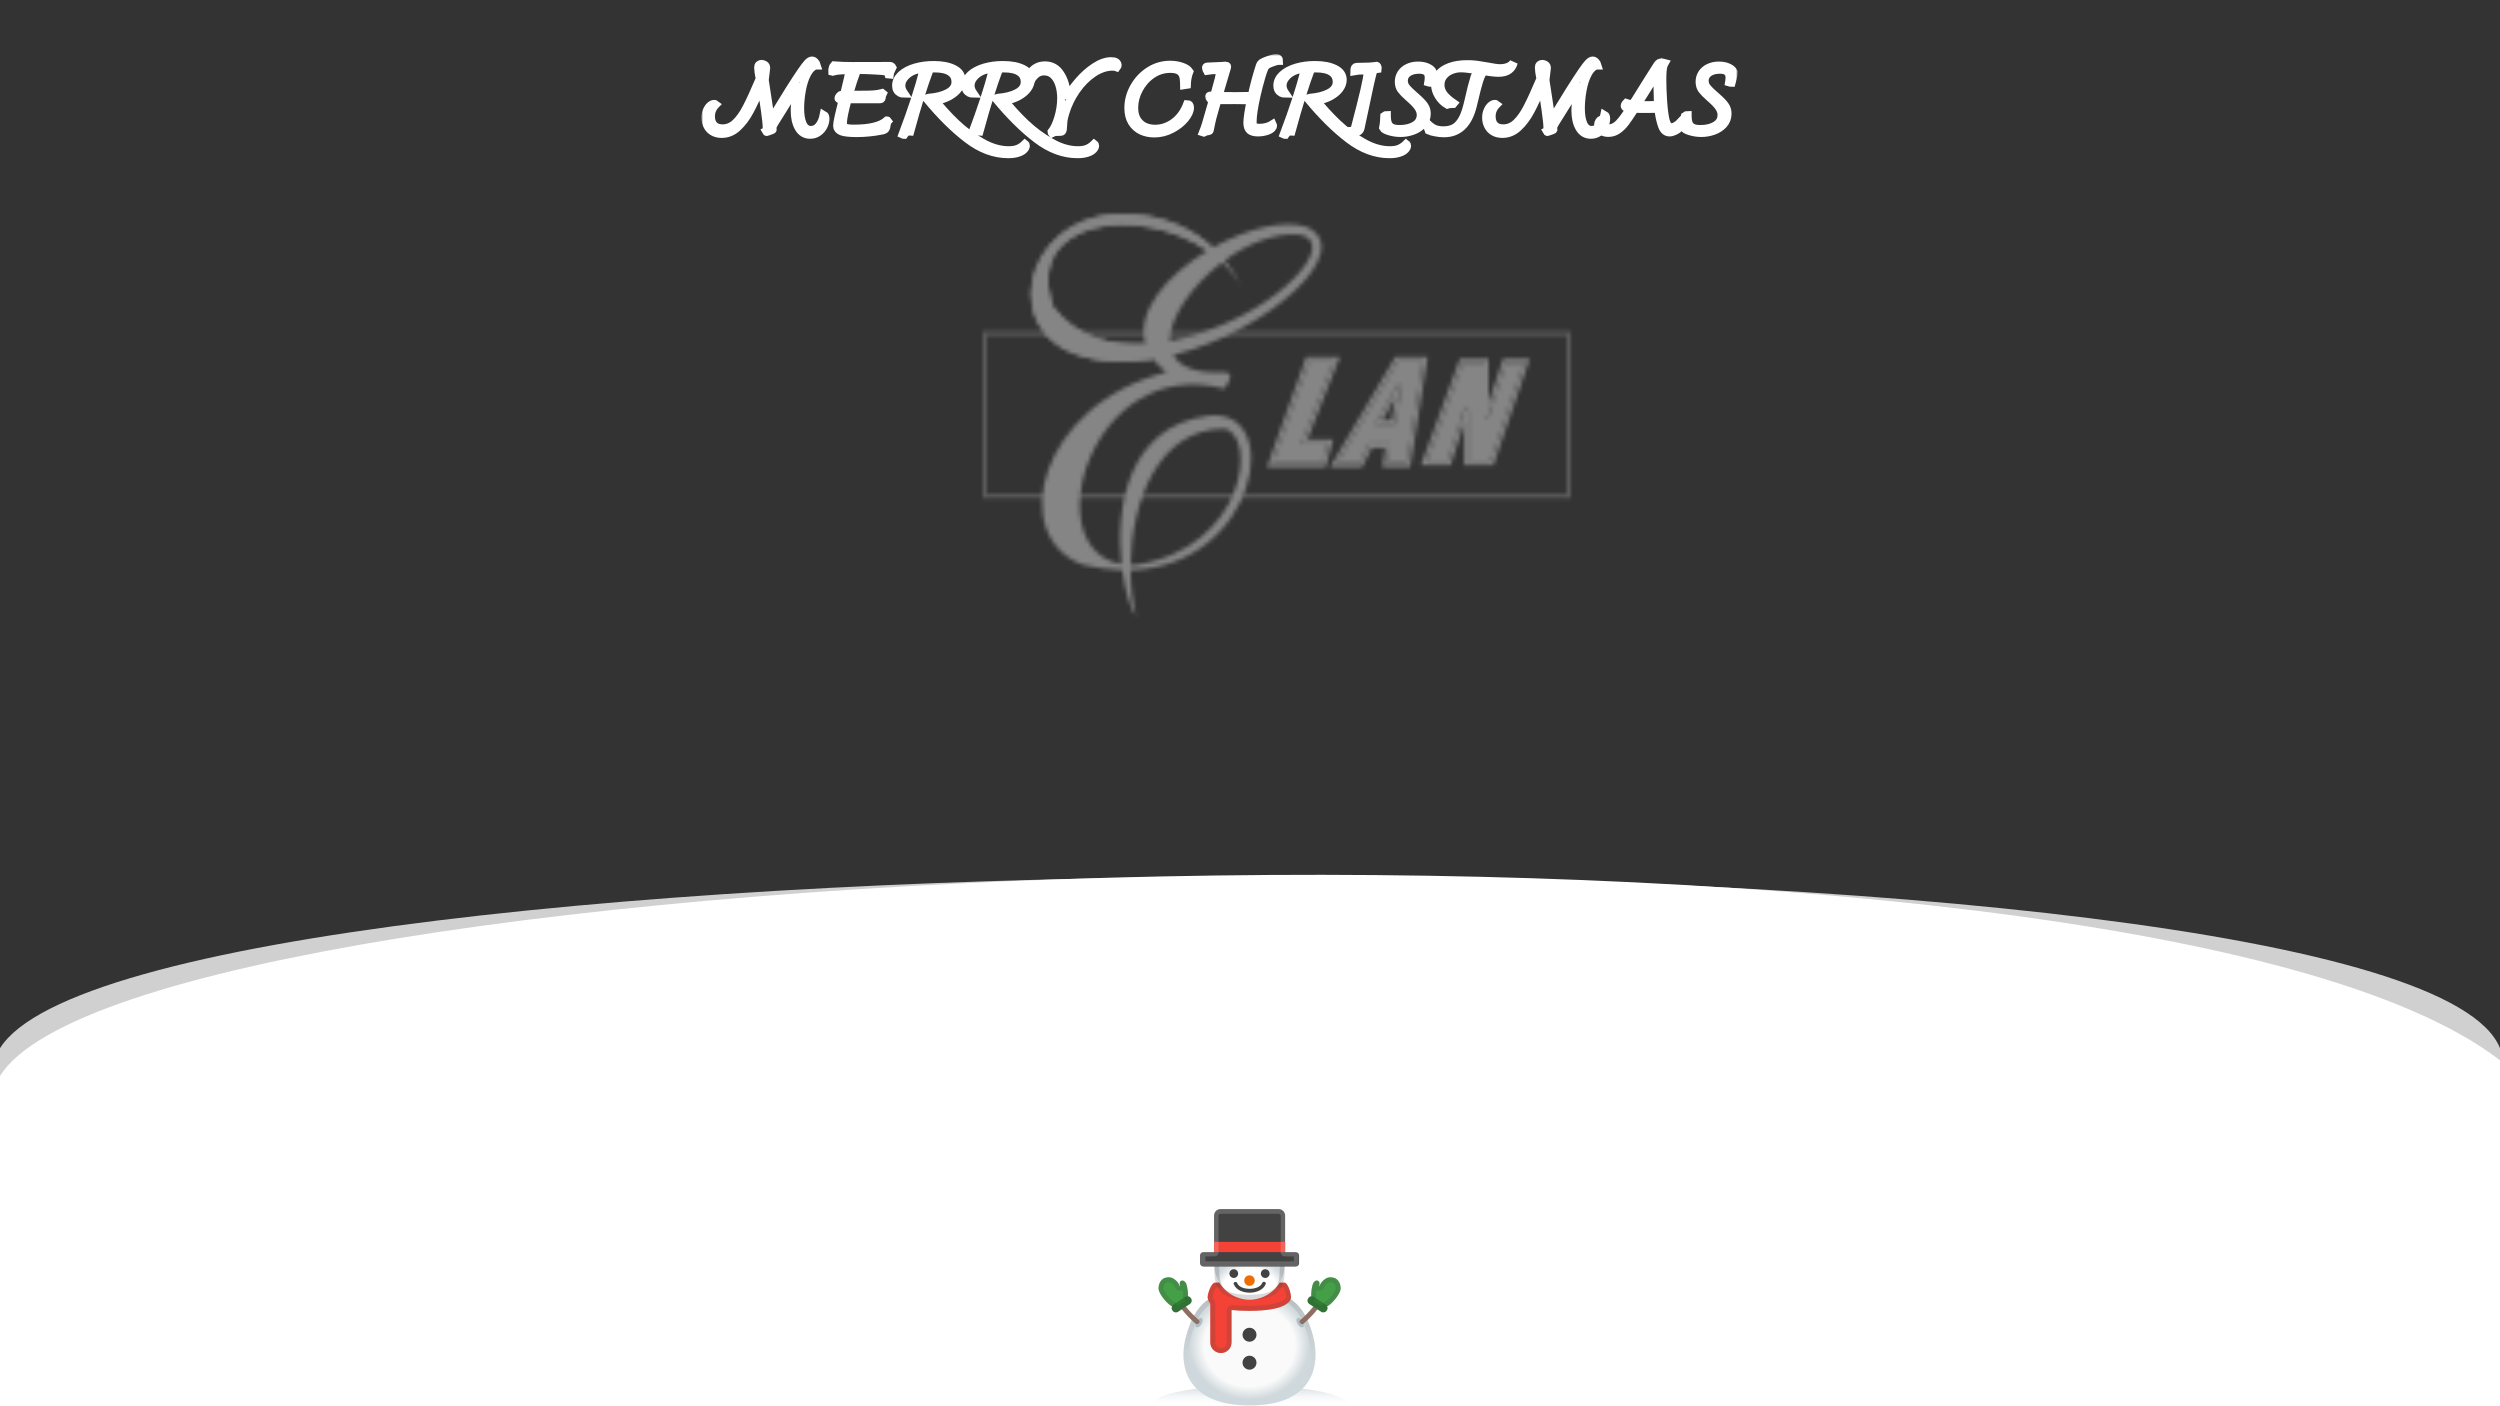<svg id="bg" width="608" height="342" viewBox="0 0 608 342" fill="none" xmlns="http://www.w3.org/2000/svg">
<rect x="0" y="0" width="608" height="342" fill="#333333" stroke="none"/>
<g clip-path="url(#clip0)">
<g id="snow_bottom">
<path d="M0 254.926C34.212 200.251 585.518 198.226 608 254.926V342H0V254.926Z" fill="#D0D0D0"/>
<path d="M0 261.662C34.212 206.988 517.885 188.2 608 257.873V342H0V261.662Z" fill="white"/>
</g>
<g id="snow_man">
<path class="snowMan_sh" d="M303.95 337.031C290.818 337.031 280.159 338.944 280 341.812H327.896C327.741 338.944 317.083 337.031 303.95 337.031Z" fill="url(#paint0_linear)"/>
<g class="snowMan_body">
<path d="M319.29 324.755C321.33 332.234 319.21 341.813 303.898 341.813C288.586 341.813 286.355 332.198 288.503 324.755C290.61 317.464 293.929 313.631 303.894 313.631C313.859 313.631 317.302 317.464 319.29 324.755Z" fill="url(#paint1_radial)"/>
<path opacity="0.2" d="M303.898 314.826C308.476 314.826 311.636 315.643 313.843 317.396C315.788 318.938 317.111 321.309 318.138 325.07C318.756 327.337 319.78 333.031 315.915 336.88C315.592 337.203 315.481 337.685 315.628 338.115C315.701 338.327 315.833 338.515 316.008 338.656C316.182 338.797 316.393 338.885 316.616 338.912C320.665 339.402 323.171 340.047 324.673 340.617H283.239C284.726 340.051 287.196 339.414 291.176 338.928C291.399 338.9 291.61 338.811 291.784 338.669C291.958 338.527 292.088 338.339 292.16 338.126C292.232 337.914 292.243 337.685 292.191 337.467C292.139 337.248 292.026 337.049 291.866 336.892C290.547 335.597 287.698 331.848 289.65 325.09C291.575 318.436 294.416 314.826 303.898 314.826ZM303.898 313.631C293.933 313.631 290.61 317.464 288.507 324.755C287.244 329.134 287.499 334.258 291.033 337.74C284.474 338.545 280.104 339.984 280.004 341.813H327.9C327.797 339.972 323.374 338.529 316.756 337.729C320.246 334.254 320.489 329.146 319.29 324.759C317.302 317.464 313.863 313.631 303.898 313.631Z" fill="url(#paint2_linear)"/>
<path d="M312.321 311.93H295.527C294.587 311.93 293.694 314.551 293.694 315.488C293.694 315.834 293.941 316.512 294.34 317.03V326.516C294.34 327.923 295.523 329.066 296.93 329.066C298.336 329.066 299.519 327.927 299.519 326.516V318.6C300.715 318.727 302.145 318.803 303.787 318.803C312.779 318.803 313.975 316.428 313.975 315.492C313.975 314.551 313.262 311.93 312.321 311.93Z" fill="#F44336"/>
<path opacity="0.2" d="M312.082 313.125C312.397 313.125 312.811 314.882 312.811 315.488C312.791 315.918 311.206 317.572 303.846 317.572C302.376 317.572 301.113 317.528 299.751 317.396C299.711 317.392 299.671 317.4 299.631 317.4C299.336 317.4 298.993 317.516 298.774 317.715C298.523 317.938 298.324 318.261 298.324 318.6V326.516C298.324 327.262 297.675 327.871 296.93 327.871C296.185 327.871 295.535 327.266 295.535 326.516V317.034C295.535 316.759 295.535 316.488 295.36 316.277C295.077 315.934 294.977 315.555 294.937 315.436C294.961 314.822 295.439 313.523 295.758 313.125H312.269H312.082ZM312.321 311.93H295.527C294.587 311.93 293.694 314.551 293.694 315.488C293.694 315.834 293.941 316.512 294.34 317.03V326.516C294.34 327.923 295.523 329.066 296.93 329.066C298.336 329.066 299.519 327.927 299.519 326.516V318.6C300.715 318.727 302.145 318.803 303.787 318.803C312.779 318.803 313.975 316.428 313.975 315.492C313.975 314.551 313.262 311.93 312.321 311.93Z" fill="#424242"/>
<path d="M303.878 316.085C308.605 316.085 312.437 312.254 312.437 307.527C312.437 302.8 308.605 298.969 303.878 298.969C299.152 298.969 295.32 302.8 295.32 307.527C295.32 312.254 299.152 316.085 303.878 316.085Z" fill="url(#paint3_radial)"/>
<path opacity="0.2" d="M303.878 300.164C307.938 300.164 311.242 303.467 311.242 307.527C311.242 309.742 311.242 311.659 310.385 312.902C309.46 314.241 307.333 314.894 303.878 314.894C300.424 314.894 298.296 314.245 297.372 312.902C296.515 311.659 296.515 309.746 296.515 307.527C296.515 303.467 299.818 300.164 303.878 300.164ZM303.878 298.969C299.153 298.969 295.32 302.801 295.32 307.527C295.32 312.252 295.32 316.085 303.878 316.085C312.437 316.085 312.437 312.252 312.437 307.527C312.437 302.801 308.608 298.969 303.878 298.969Z" fill="#424242"/>
<path d="M311.66 307.858H296.145C295.659 307.858 295.256 307.459 295.256 306.969V295.638C295.256 294.761 295.973 294.044 296.85 294.044H310.947C311.823 294.044 312.54 294.761 312.54 295.638V306.969C312.544 307.459 312.146 307.858 311.66 307.858Z" fill="#424242"/>
<path d="M295.26 302.017H312.544V304.774H295.26V302.017Z" fill="#F44336"/>
<path d="M315.142 308.017H292.662C292.224 308.017 291.865 307.658 291.865 307.22V305.316C291.865 304.877 292.224 304.519 292.662 304.519H315.138C315.576 304.519 315.935 304.877 315.935 305.316V307.22C315.939 307.658 315.58 308.017 315.142 308.017Z" fill="#424242"/>
<path d="M303.878 326.305C304.816 326.305 305.576 325.545 305.576 324.608C305.576 323.671 304.816 322.911 303.878 322.911C302.941 322.911 302.181 323.671 302.181 324.608C302.181 325.545 302.941 326.305 303.878 326.305Z" fill="#424242"/>
<path d="M300.057 310.802C300.645 310.802 301.121 310.326 301.121 309.738C301.121 309.151 300.645 308.674 300.057 308.674C299.47 308.674 298.994 309.151 298.994 309.738C298.994 310.326 299.47 310.802 300.057 310.802Z" fill="#424242"/>
<path d="M307.703 310.802C308.291 310.802 308.767 310.326 308.767 309.738C308.767 309.151 308.291 308.674 307.703 308.674C307.116 308.674 306.64 309.151 306.64 309.738C306.64 310.326 307.116 310.802 307.703 310.802Z" fill="#424242"/>
<path d="M303.878 312.715C304.583 312.715 305.153 312.144 305.153 311.44C305.153 310.735 304.583 310.165 303.878 310.165C303.174 310.165 302.603 310.735 302.603 311.44C302.603 312.144 303.174 312.715 303.878 312.715Z" fill="#EF6C00"/>
<path d="M303.878 333.103C304.816 333.103 305.576 332.343 305.576 331.405C305.576 330.468 304.816 329.708 303.878 329.708C302.941 329.708 302.181 330.468 302.181 331.405C302.181 332.343 302.941 333.103 303.878 333.103Z" fill="#424242"/>
<path d="M300.049 312.312C301.125 315.085 306.759 315.065 307.819 312.276C308.022 311.734 307.157 311.503 306.954 312.037C306.257 313.874 301.639 313.938 300.914 312.073C300.707 311.539 299.838 311.774 300.049 312.312Z" fill="#424242"/>
<path opacity="0.2" d="M310.951 295.195C311.166 295.195 311.473 295.422 311.473 295.638V304.519C311.473 305.18 311.883 305.555 312.544 305.555H314.66V306.75H293.144V305.555H295.26C295.922 305.555 296.332 305.18 296.332 304.519V295.638C296.332 295.422 296.639 295.195 296.854 295.195H311.074H310.951ZM310.951 294H296.854C295.977 294 295.137 294.761 295.137 295.638V304.359H292.662C292.224 304.359 291.949 304.877 291.949 305.316V307.22C291.949 307.658 292.224 307.945 292.662 307.945H315.138C315.576 307.945 315.851 307.658 315.851 307.22V305.316C315.851 304.877 315.576 304.359 315.138 304.359H312.668V295.638C312.668 294.761 311.827 294 310.951 294Z" fill="#EEEEEE"/>
</g>
<g class="snowMan_armL">
<path d="M292.194 322.025C292.561 321.422 292.591 320.769 292.26 320.568C291.929 320.366 291.363 320.692 290.996 321.295C290.629 321.899 290.599 322.551 290.93 322.753C291.261 322.954 291.827 322.628 292.194 322.025Z" fill="#B0BEC5"/>
<path d="M284.98 314.348C286.168 317.237 288.355 319.839 290.706 321.867C291.284 322.369 292.132 321.524 291.551 321.022C289.371 319.137 287.196 316.619 286.132 314.029C285.845 313.328 284.69 313.635 284.98 314.348Z" fill="#8D6E63"/>
<path d="M281.753 313.237C281.817 311.675 282.745 310.938 283.347 310.766C284.566 310.424 285.283 310.766 286.032 311.456C286.781 312.145 286.845 312.846 286.981 312.842C287.08 312.842 286.55 311.766 287.323 311.468C287.885 311.248 288.375 311.902 288.479 312.157C288.762 312.846 289.072 314.842 288.853 315.408C288.634 315.974 285.821 317.747 285.104 317.691C284.391 317.627 281.693 314.798 281.753 313.237Z" fill="#43A047"/>
<path d="M289.391 317.117L286.506 319.018C286.293 319.158 286.032 319.208 285.782 319.157C285.532 319.105 285.312 318.956 285.172 318.743L285.1 318.635C284.96 318.422 284.91 318.161 284.961 317.911C285.013 317.661 285.162 317.441 285.375 317.301L288.26 315.4C288.473 315.26 288.734 315.21 288.984 315.261C289.234 315.313 289.454 315.462 289.594 315.675L289.666 315.783C289.805 315.996 289.855 316.257 289.803 316.507C289.752 316.756 289.604 316.976 289.391 317.117Z" fill="#2E7D32"/>
<path opacity="0.2" d="M284.231 311.826C284.51 311.826 284.765 311.91 285.228 312.336C285.522 312.607 285.642 312.818 285.738 313.033C285.841 313.268 286.156 313.922 286.985 313.922H287.009C287.24 313.922 287.463 313.902 287.654 313.778C287.726 314.284 287.766 314.81 287.726 315.01C287.672 315.273 287.706 315.547 287.824 315.789C287.941 316.031 288.135 316.228 288.375 316.348L286.267 317.739C286.279 317.532 286.236 317.325 286.14 317.133C286.064 316.985 285.957 316.854 285.828 316.749C285.698 316.644 285.548 316.567 285.387 316.524C285.172 316.404 284.542 315.878 283.901 315.065C283.188 314.161 282.94 313.504 282.948 313.284C282.992 312.141 283.666 311.922 283.674 311.918C283.885 311.858 284.072 311.826 284.231 311.826ZM284.231 310.631C283.964 310.631 283.678 310.675 283.351 310.766C282.749 310.938 281.821 311.671 281.757 313.237C281.697 314.775 284.311 317.54 285.076 317.675C284.925 317.99 284.933 318.372 285.14 318.687C285.214 318.8 285.309 318.897 285.421 318.973C285.533 319.049 285.658 319.102 285.79 319.129C285.923 319.156 286.059 319.157 286.191 319.131C286.324 319.105 286.45 319.053 286.562 318.978L289.339 317.149C289.814 316.838 289.945 316.201 289.63 315.727C289.548 315.603 289.44 315.498 289.314 315.42C289.187 315.343 289.045 315.294 288.897 315.277C289.041 314.587 288.75 312.794 288.487 312.153C288.399 311.934 288.021 311.42 287.562 311.42C287.487 311.42 287.411 311.376 287.331 311.408C286.554 311.711 287.088 312.727 286.985 312.727C286.845 312.727 286.785 312.085 286.036 311.396C285.486 310.894 284.953 310.631 284.231 310.631Z" fill="#424242"/>
</g>
<g class="snowMan_armR">
<path d="M316.874 322.753C317.205 322.552 317.175 321.899 316.808 321.296C316.441 320.693 315.875 320.367 315.544 320.568C315.213 320.77 315.243 321.422 315.61 322.025C315.977 322.629 316.543 322.955 316.874 322.753Z" fill="#B0BEC5"/>
<path d="M321.669 314.029C320.605 316.619 318.429 319.137 316.25 321.022C315.668 321.528 316.517 322.369 317.095 321.867C319.441 319.835 321.633 317.237 322.82 314.348C323.115 313.635 321.959 313.328 321.669 314.029Z" fill="#8D6E63"/>
<path d="M326.051 313.237C325.988 311.675 325.059 310.938 324.458 310.766C323.238 310.424 322.521 310.766 321.772 311.456C321.023 312.145 320.959 312.846 320.824 312.842C320.724 312.842 321.254 311.766 320.481 311.468C319.919 311.248 319.429 311.902 319.326 312.157C319.043 312.846 318.732 314.842 318.951 315.408C319.17 315.97 321.983 317.747 322.701 317.691C323.414 317.627 326.111 314.798 326.051 313.237Z" fill="#43A047"/>
<path d="M318.413 317.117L321.298 319.018C321.74 319.309 322.338 319.189 322.633 318.743L322.705 318.635C322.845 318.422 322.895 318.161 322.843 317.911C322.792 317.661 322.643 317.441 322.43 317.301L319.545 315.4C319.331 315.26 319.071 315.21 318.821 315.261C318.57 315.313 318.351 315.462 318.21 315.675L318.138 315.783C317.999 315.996 317.95 316.257 318.001 316.507C318.053 316.756 318.201 316.976 318.413 317.117Z" fill="#2E7D32"/>
<path opacity="0.2" d="M323.573 311.826C323.733 311.826 323.92 311.858 324.131 311.918C324.139 311.918 324.808 312.141 324.856 313.284C324.864 313.504 324.617 314.161 323.904 315.065C323.266 315.874 322.637 316.404 322.418 316.524C322.091 316.611 321.816 316.834 321.665 317.137C321.569 317.329 321.525 317.536 321.537 317.743L319.429 316.352C319.667 316.235 319.859 316.042 319.976 315.805C320.094 315.567 320.13 315.298 320.079 315.038C320.039 314.838 320.079 314.284 320.151 313.778C320.342 313.906 320.565 313.922 320.796 313.922H320.82C321.649 313.922 321.963 313.264 322.067 313.033C322.163 312.818 322.282 312.579 322.577 312.308C323.039 311.882 323.294 311.826 323.573 311.826ZM323.573 310.631C322.848 310.631 322.318 310.894 321.768 311.396C321.019 312.081 320.955 312.727 320.82 312.727C320.72 312.727 321.25 311.711 320.477 311.408C320.398 311.376 320.322 311.392 320.246 311.392C319.784 311.392 319.409 311.918 319.322 312.137C319.059 312.778 318.768 314.579 318.911 315.269C318.625 315.304 318.35 315.46 318.178 315.723C317.868 316.197 317.999 316.834 318.469 317.145L321.246 318.978C321.359 319.053 321.485 319.105 321.617 319.131C321.75 319.157 321.886 319.156 322.018 319.129C322.15 319.102 322.276 319.049 322.388 318.973C322.499 318.897 322.595 318.8 322.669 318.687C322.876 318.372 322.884 317.99 322.732 317.675C323.497 317.54 326.111 314.775 326.051 313.237C325.988 311.675 325.059 310.938 324.458 310.766C324.131 310.675 323.84 310.631 323.573 310.631Z" fill="#424242"/>
</g>
</g>
<g id="Merry_Christmas">
<mask class="Merry_Christmas_fill" id="path-30-outside-1" maskUnits="userSpaceOnUse" x="170.586" y="13.156" width="252" height="26" fill="black">
<rect fill="white" x="170.586" y="13.156" width="252" height="26"/>
<path d="M200.347 27.951C200.597 28.087 200.721 28.397 200.721 28.882C200.721 29.473 200.565 30.072 200.253 30.677C199.957 31.268 199.528 31.761 198.966 32.155C198.42 32.548 197.78 32.745 197.047 32.745C195.83 32.745 194.902 32.2 194.262 31.109C193.623 30.018 193.303 28.625 193.303 26.928C193.303 25.913 193.412 24.822 193.631 23.655C193.849 22.489 194.114 21.398 194.426 20.383C193.802 21.262 193.1 22.307 192.32 23.519C191.556 24.716 190.229 26.837 188.342 29.882C187.998 30.443 187.827 30.844 187.827 31.087C187.827 31.162 187.835 31.238 187.85 31.314C187.881 31.374 187.897 31.427 187.897 31.473C187.897 31.549 187.835 31.602 187.71 31.632C187.242 31.783 186.93 31.897 186.774 31.973C186.633 32.049 186.547 32.086 186.516 32.086C186.423 32.086 186.337 32.011 186.259 31.859C186.337 31.814 186.391 31.738 186.423 31.632C186.469 31.526 186.493 31.329 186.493 31.041C186.493 30.299 186.345 28.882 186.048 26.791C185.752 24.686 185.448 22.724 185.136 20.906C184.137 23.345 183.201 25.375 182.327 26.996C181.469 28.602 180.471 29.927 179.332 30.973C178.208 32.018 176.937 32.541 175.517 32.541C174.69 32.541 173.98 32.367 173.388 32.018C172.795 31.67 172.35 31.2 172.054 30.609C171.742 30.003 171.586 29.344 171.586 28.632C171.586 27.996 171.695 27.428 171.913 26.928C172.132 26.413 172.405 26.011 172.732 25.723C173.06 25.436 173.38 25.292 173.692 25.292C173.848 25.292 173.973 25.329 174.066 25.405C173.271 26.223 172.873 27.193 172.873 28.314C172.873 29.238 173.115 29.958 173.598 30.473C174.097 30.988 174.807 31.246 175.728 31.246C176.929 31.246 178.006 30.791 178.957 29.882C179.909 28.973 180.798 27.708 181.625 26.087C182.468 24.466 183.521 22.163 184.784 19.178C184.769 19.073 184.753 18.959 184.738 18.838C184.722 18.716 184.699 18.595 184.667 18.474C184.636 18.307 184.582 17.982 184.504 17.497C184.441 16.997 184.41 16.626 184.41 16.383C184.41 16.096 184.488 15.891 184.644 15.77C184.8 15.633 184.987 15.565 185.206 15.565C185.455 15.565 185.697 15.641 185.931 15.793C186.181 15.929 186.306 16.186 186.306 16.565C186.306 16.656 186.259 17.05 186.165 17.747C186.04 18.625 185.97 19.201 185.955 19.474C186.079 20.232 186.345 21.974 186.75 24.701L187.429 29.246C190.861 23.595 193.357 19.633 194.918 17.36C195.588 16.391 196.103 15.717 196.462 15.338C196.837 14.944 197.172 14.747 197.468 14.747C197.734 14.747 197.976 14.876 198.194 15.133C198.412 15.376 198.561 15.633 198.639 15.906C198.217 15.906 197.804 16.088 197.398 16.451C196.993 16.8 196.618 17.3 196.275 17.951C195.698 19.042 195.269 20.368 194.988 21.928C194.707 23.489 194.567 24.958 194.567 26.337C194.567 27.988 194.785 29.284 195.222 30.223C195.659 31.162 196.33 31.632 197.234 31.632C198.015 31.632 198.67 31.299 199.2 30.632C199.746 29.965 200.129 29.072 200.347 27.951Z"/>
<path d="M216.534 16.065C216.628 16.065 216.713 16.103 216.791 16.179C216.885 16.239 216.955 16.315 217.002 16.406C216.971 16.467 216.862 16.701 216.674 17.11C216.487 17.504 216.378 17.83 216.347 18.088L216.113 18.065C216.05 17.838 215.972 17.671 215.879 17.565C215.785 17.459 215.613 17.383 215.364 17.338C214.911 17.247 213.999 17.171 212.626 17.11C211.253 17.035 210.153 16.997 209.326 16.997C208.936 16.997 208.679 17.02 208.554 17.065C208.445 17.11 208.351 17.217 208.273 17.383C207.774 18.686 207.157 20.58 206.424 23.064H208.998C210.543 23.064 211.674 23.042 212.392 22.996C213.109 22.951 213.819 22.837 214.521 22.655L214.662 22.769C214.599 22.89 214.545 23.042 214.498 23.224C214.451 23.39 214.412 23.602 214.381 23.86C214.35 24.027 214.233 24.11 214.03 24.11H206.143C205.363 26.973 204.973 28.905 204.973 29.905C204.973 30.496 205.176 30.882 205.582 31.064C205.987 31.23 206.689 31.314 207.688 31.314C211.588 31.314 214.272 30.647 215.738 29.314C215.801 29.314 215.863 29.359 215.925 29.45C215.801 29.587 215.699 29.867 215.621 30.291C215.543 30.7 215.496 30.95 215.481 31.041C215.434 31.208 215.333 31.352 215.177 31.473C215.021 31.579 214.826 31.655 214.592 31.7C213.453 31.927 212.4 32.086 211.432 32.177C210.465 32.283 209.466 32.336 208.437 32.336C206.596 32.336 205.332 32.2 204.646 31.927C203.959 31.64 203.616 31.208 203.616 30.632C203.616 30.223 203.733 29.481 203.967 28.405C204.217 27.314 204.56 25.883 204.997 24.11H204.412C204.1 24.11 203.944 24.034 203.944 23.883C203.944 23.761 204.029 23.595 204.201 23.383C204.373 23.171 204.529 23.064 204.669 23.064H205.277L205.418 22.519C205.496 22.201 205.66 21.519 205.909 20.474C206.175 19.413 206.354 18.618 206.448 18.088C206.557 17.558 206.588 17.247 206.541 17.156C206.494 17.08 206.409 17.042 206.284 17.042C204.552 17.042 203.296 17.164 202.516 17.406L202.422 17.383C202.407 17.171 202.446 16.898 202.539 16.565C202.633 16.217 202.719 16.005 202.797 15.929C204.263 16.035 205.746 16.088 207.243 16.088L216.534 16.065Z"/>
<path d="M249.272 35.041C249.396 35.132 249.459 35.268 249.459 35.45C249.459 35.738 249.311 36.033 249.014 36.336C248.733 36.654 248.273 36.919 247.633 37.131C246.994 37.359 246.175 37.472 245.176 37.472C241.791 37.472 238.483 36.238 235.254 33.768C232.024 31.299 228.763 28.072 225.472 24.087C225.472 23.981 225.495 23.913 225.542 23.883C225.604 23.852 225.698 23.83 225.823 23.814C227.757 23.663 229.333 23.262 230.55 22.61C231.782 21.959 232.399 21.065 232.399 19.928C232.399 18.853 231.97 18.035 231.111 17.474C230.269 16.898 228.997 16.611 227.297 16.611C226.907 16.611 226.61 16.641 226.408 16.701C226.205 16.762 226.064 16.891 225.986 17.088C224.645 20.618 223.1 25.572 221.353 31.95C221.01 31.92 220.713 31.98 220.463 32.132C220.229 32.298 220.019 32.518 219.832 32.791C219.8 32.791 219.746 32.768 219.668 32.723C219.605 32.692 219.559 32.67 219.527 32.655C221.836 26.504 223.506 21.398 224.535 17.338L224.582 16.997C224.582 16.906 224.551 16.853 224.489 16.838C224.426 16.808 224.317 16.792 224.161 16.792C223.35 16.792 222.554 16.982 221.774 17.36C221.01 17.739 220.385 18.239 219.902 18.86C219.418 19.482 219.176 20.141 219.176 20.837C219.176 21.444 219.41 22.087 219.878 22.769C219.535 22.769 219.223 22.701 218.942 22.565C218.287 22.231 217.959 21.656 217.959 20.837C217.959 19.853 218.373 18.982 219.2 18.224C220.042 17.451 221.158 16.861 222.546 16.451C223.935 16.042 225.448 15.838 227.086 15.838C229.083 15.838 230.698 16.148 231.931 16.77C233.179 17.376 233.803 18.262 233.803 19.428C233.803 20.156 233.545 20.868 233.03 21.565C232.531 22.246 231.806 22.852 230.854 23.383C229.902 23.898 228.779 24.276 227.484 24.519C228.935 26.367 230.612 28.2 232.516 30.018C234.419 31.821 236.494 33.359 238.741 34.632C240.987 35.919 243.171 36.563 245.293 36.563C246.26 36.563 247.048 36.427 247.657 36.154C248.265 35.882 248.803 35.51 249.272 35.041Z"/>
<path d="M266.115 35.041C266.239 35.132 266.302 35.268 266.302 35.45C266.302 35.738 266.154 36.033 265.857 36.336C265.576 36.654 265.116 36.919 264.477 37.131C263.837 37.359 263.018 37.472 262.019 37.472C258.634 37.472 255.326 36.238 252.097 33.768C248.867 31.299 245.607 28.072 242.315 24.087C242.315 23.981 242.338 23.913 242.385 23.883C242.447 23.852 242.541 23.83 242.666 23.814C244.6 23.663 246.176 23.262 247.393 22.61C248.625 21.959 249.242 21.065 249.242 19.928C249.242 18.853 248.813 18.035 247.955 17.474C247.112 16.898 245.841 16.611 244.14 16.611C243.75 16.611 243.454 16.641 243.251 16.701C243.048 16.762 242.908 16.891 242.83 17.088C241.488 20.618 239.943 25.572 238.196 31.95C237.853 31.92 237.556 31.98 237.307 32.132C237.073 32.298 236.862 32.518 236.675 32.791C236.644 32.791 236.589 32.768 236.511 32.723C236.449 32.692 236.402 32.67 236.371 32.655C238.68 26.504 240.349 21.398 241.379 17.338L241.425 16.997C241.425 16.906 241.394 16.853 241.332 16.838C241.269 16.808 241.16 16.792 241.004 16.792C240.193 16.792 239.397 16.982 238.617 17.36C237.853 17.739 237.229 18.239 236.745 18.86C236.261 19.482 236.019 20.141 236.019 20.837C236.019 21.444 236.254 22.087 236.722 22.769C236.378 22.769 236.066 22.701 235.785 22.565C235.13 22.231 234.803 21.656 234.803 20.837C234.803 19.853 235.216 18.982 236.043 18.224C236.885 17.451 238.001 16.861 239.389 16.451C240.778 16.042 242.291 15.838 243.929 15.838C245.926 15.838 247.541 16.148 248.774 16.77C250.022 17.376 250.646 18.262 250.646 19.428C250.646 20.156 250.388 20.868 249.874 21.565C249.374 22.246 248.649 22.852 247.697 23.383C246.745 23.898 245.622 24.276 244.327 24.519C245.778 26.367 247.455 28.2 249.359 30.018C251.262 31.821 253.337 33.359 255.584 34.632C257.83 35.919 260.015 36.563 262.136 36.563C263.104 36.563 263.891 36.427 264.5 36.154C265.108 35.882 265.647 35.51 266.115 35.041Z"/>
<path d="M271.772 15.861C271.772 16.042 271.717 16.201 271.608 16.338C271.343 16.232 271.007 16.179 270.601 16.179C269.026 16.179 267.458 16.701 265.898 17.747C264.338 18.792 262.949 20.186 261.732 21.928C260.531 23.655 259.634 25.519 259.041 27.519C258.822 28.231 258.674 28.867 258.596 29.428C258.534 29.988 258.487 30.647 258.456 31.405C258.44 31.617 258.393 31.776 258.315 31.882C258.237 31.988 258.113 32.041 257.941 32.041C257.301 32.041 256.88 32.049 256.677 32.064C256.474 32.094 256.201 32.193 255.858 32.359C255.78 32.253 255.741 32.17 255.741 32.109C256.381 31.337 256.935 30.162 257.403 28.587C257.871 26.996 258.105 25.428 258.105 23.883C258.105 22.686 257.949 21.595 257.637 20.61C257.325 19.61 256.857 18.815 256.233 18.224C255.609 17.633 254.844 17.338 253.939 17.338C253.253 17.338 252.66 17.512 252.161 17.86C251.677 18.209 251.225 18.709 250.803 19.36C250.678 19.254 250.593 19.163 250.546 19.088C250.483 18.997 250.452 18.86 250.452 18.679C250.452 18.285 250.6 17.876 250.897 17.451C251.209 17.012 251.646 16.648 252.207 16.361C252.769 16.073 253.417 15.929 254.15 15.929C255.726 15.929 256.958 16.618 257.847 17.997C258.752 19.36 259.283 21.087 259.439 23.178C259.454 23.345 259.462 23.587 259.462 23.905C260.149 22.557 261.1 21.186 262.317 19.792C263.534 18.383 264.845 17.217 266.249 16.292C267.668 15.368 268.995 14.906 270.227 14.906C270.726 14.906 271.101 14.982 271.35 15.133C271.6 15.285 271.74 15.497 271.772 15.77V15.861Z"/>
<path d="M280.72 32.427C279.581 32.427 278.536 32.208 277.584 31.768C276.633 31.314 275.868 30.625 275.291 29.7C274.729 28.776 274.448 27.625 274.448 26.246C274.448 24.489 274.901 22.807 275.806 21.201C276.711 19.58 277.935 18.27 279.48 17.27C281.04 16.27 282.741 15.77 284.582 15.77C285.58 15.77 286.516 15.921 287.39 16.224C288.263 16.512 288.872 16.906 289.215 17.406C289.059 17.8 288.919 18.3 288.794 18.906C288.685 19.497 288.622 20.057 288.607 20.587L288.022 20.678C288.022 20.451 288.006 20.171 287.975 19.838C287.959 19.504 287.928 19.201 287.881 18.928C287.772 18.216 287.46 17.671 286.945 17.292C286.446 16.914 285.681 16.724 284.652 16.724C282.982 16.724 281.469 17.194 280.112 18.133C278.77 19.073 277.717 20.277 276.952 21.747C276.188 23.216 275.806 24.701 275.806 26.201C275.806 27.352 276.032 28.314 276.484 29.087C276.952 29.844 277.569 30.412 278.333 30.791C279.113 31.155 279.979 31.337 280.931 31.337C282.569 31.337 284.098 30.821 285.518 29.791C286.937 28.746 288.014 27.261 288.747 25.337C289.168 25.337 289.379 25.617 289.379 26.178C289.379 26.966 288.973 27.86 288.162 28.86C287.351 29.844 286.274 30.685 284.933 31.382C283.606 32.079 282.202 32.427 280.72 32.427Z"/>
<path d="M306.363 31.109C307.019 31.109 307.612 31.026 308.142 30.859C308.688 30.693 309.148 30.488 309.523 30.246C309.554 30.306 309.57 30.405 309.57 30.541C309.57 31.011 309.187 31.405 308.423 31.723C307.658 32.026 306.824 32.177 305.919 32.177C305.061 32.177 304.421 32.003 304 31.655C303.594 31.291 303.391 30.7 303.391 29.882C303.391 28.852 303.664 27.011 304.21 24.36C303.15 24.33 301.831 24.314 300.256 24.314L296.043 24.337C295.403 26.549 294.998 27.996 294.826 28.678C294.655 29.344 294.452 30.284 294.218 31.496C294.187 31.662 294.148 31.768 294.101 31.814C294.054 31.844 293.953 31.867 293.797 31.882C293.594 31.897 293.422 31.927 293.282 31.973C293.157 32.003 292.977 32.079 292.743 32.2L292.603 32.155C292.899 31.412 293.141 30.723 293.328 30.087C293.531 29.435 293.875 28.246 294.358 26.519L294.99 24.337H294.873C294.717 24.337 294.553 24.246 294.382 24.064C294.21 23.867 294.124 23.663 294.124 23.451C294.124 23.375 294.148 23.33 294.194 23.314C294.241 23.284 294.343 23.269 294.499 23.269L295.294 23.292L295.528 22.496C295.965 20.966 296.262 19.883 296.418 19.247C296.574 18.595 296.652 18.095 296.652 17.747C296.652 17.444 296.581 17.247 296.441 17.156C296.301 17.05 296.074 16.997 295.762 16.997C295.481 16.997 295.115 17.02 294.662 17.065C294.21 17.095 293.851 17.133 293.586 17.179C293.523 17.058 293.461 16.944 293.399 16.838C293.352 16.717 293.328 16.603 293.328 16.497C293.328 16.315 293.422 16.224 293.609 16.224C295.513 16.148 296.698 16.096 297.166 16.065C297.634 16.02 297.915 15.997 298.009 15.997C298.149 15.997 298.251 16.012 298.313 16.042C298.376 16.073 298.407 16.133 298.407 16.224C298.407 16.255 298.391 16.33 298.36 16.451L296.324 23.337C297.307 23.383 298.719 23.405 300.56 23.405C301.714 23.405 303.009 23.39 304.444 23.36C304.975 20.86 305.63 18.406 306.41 15.997C306.504 15.694 306.644 15.474 306.832 15.338C307.144 15.126 307.705 14.876 308.516 14.588C309.343 14.3 309.967 14.156 310.389 14.156C310.825 14.156 311.044 14.361 311.044 14.77C310.654 14.77 310.069 14.921 309.289 15.224C308.509 15.512 308.002 15.8 307.768 16.088C307.502 16.406 307.159 17.277 306.738 18.701C306.317 20.125 305.927 21.625 305.568 23.201C304.928 26.049 304.608 28.193 304.608 29.632C304.608 29.981 304.647 30.261 304.725 30.473C304.803 30.67 304.967 30.829 305.217 30.95C305.466 31.056 305.849 31.109 306.363 31.109Z"/>
<path d="M341.989 35.041C342.114 35.132 342.176 35.268 342.176 35.45C342.176 35.738 342.028 36.033 341.731 36.336C341.451 36.654 340.99 36.919 340.351 37.131C339.711 37.359 338.892 37.472 337.893 37.472C334.508 37.472 331.2 36.238 327.971 33.768C324.741 31.299 321.481 28.072 318.189 24.087C318.189 23.981 318.212 23.913 318.259 23.883C318.321 23.852 318.415 23.83 318.54 23.814C320.474 23.663 322.05 23.262 323.267 22.61C324.5 21.959 325.116 21.065 325.116 19.928C325.116 18.853 324.687 18.035 323.829 17.474C322.986 16.898 321.715 16.611 320.014 16.611C319.624 16.611 319.328 16.641 319.125 16.701C318.922 16.762 318.782 16.891 318.704 17.088C317.362 20.618 315.817 25.572 314.07 31.95C313.727 31.92 313.43 31.98 313.181 32.132C312.947 32.298 312.736 32.518 312.549 32.791C312.518 32.791 312.463 32.768 312.385 32.723C312.323 32.692 312.276 32.67 312.245 32.655C314.554 26.504 316.223 21.398 317.253 17.338L317.3 16.997C317.3 16.906 317.268 16.853 317.206 16.838C317.144 16.808 317.034 16.792 316.878 16.792C316.067 16.792 315.271 16.982 314.491 17.36C313.727 17.739 313.103 18.239 312.619 18.86C312.136 19.482 311.894 20.141 311.894 20.837C311.894 21.444 312.128 22.087 312.596 22.769C312.253 22.769 311.94 22.701 311.66 22.565C311.004 22.231 310.677 21.656 310.677 20.837C310.677 19.853 311.09 18.982 311.917 18.224C312.76 17.451 313.875 16.861 315.264 16.451C316.652 16.042 318.165 15.838 319.804 15.838C321.801 15.838 323.415 16.148 324.648 16.77C325.896 17.376 326.52 18.262 326.52 19.428C326.52 20.156 326.263 20.868 325.748 21.565C325.249 22.246 324.523 22.852 323.571 23.383C322.62 23.898 321.496 24.276 320.201 24.519C321.652 26.367 323.33 28.2 325.233 30.018C327.136 31.821 329.211 33.359 331.458 34.632C333.705 35.919 335.889 36.563 338.01 36.563C338.978 36.563 339.766 36.427 340.374 36.154C340.983 35.882 341.521 35.51 341.989 35.041Z"/>
<path d="M328.643 31.859C329.127 31.814 329.408 31.632 329.486 31.314C330.562 27.223 331.35 24.102 331.849 21.951C332.349 19.785 332.598 18.406 332.598 17.815C332.598 17.527 332.528 17.338 332.388 17.247C332.247 17.156 331.982 17.11 331.592 17.11C330.671 17.11 329.938 17.164 329.392 17.27C329.392 16.618 329.572 16.292 329.93 16.292C331.272 16.277 332.247 16.255 332.856 16.224C333.48 16.194 334.135 16.133 334.821 16.042C334.899 16.073 334.954 16.164 334.985 16.315C335.032 16.467 335.048 16.603 335.032 16.724C334.767 16.755 334.525 16.823 334.307 16.929C334.088 17.02 333.956 17.148 333.909 17.315C333.456 18.951 332.785 21.951 331.896 26.314C331.74 27.011 331.576 27.769 331.405 28.587C331.249 29.405 331.069 30.253 330.866 31.132C330.773 31.511 330.601 31.776 330.352 31.927C330.118 32.079 329.774 32.155 329.322 32.155L328.877 32.132L328.643 31.859Z"/>
<path d="M340.615 32.314C339.71 32.314 338.821 32.185 337.947 31.927C337.073 31.67 336.558 31.39 336.402 31.087C336.48 30.723 336.551 30.23 336.613 29.609C336.675 28.973 336.707 28.488 336.707 28.155C336.831 28.049 337.011 27.996 337.245 27.996C337.245 28.86 337.338 29.534 337.526 30.018C337.728 30.503 338.056 30.859 338.509 31.087C338.961 31.299 339.601 31.405 340.427 31.405C341.894 31.405 343.111 31.109 344.078 30.518C345.061 29.912 345.553 29.056 345.553 27.951C345.553 27.375 345.381 26.807 345.038 26.246C344.694 25.67 344.086 24.989 343.212 24.201L342.581 23.633C341.769 22.921 341.169 22.307 340.779 21.792C340.404 21.262 340.217 20.625 340.217 19.883C340.217 19.156 340.404 18.497 340.779 17.906C341.169 17.3 341.715 16.83 342.417 16.497C343.134 16.148 343.953 15.974 344.874 15.974C345.779 15.974 346.551 16.126 347.191 16.429C347.83 16.732 348.244 17.088 348.431 17.497C348.431 17.951 348.361 18.474 348.22 19.065C348.08 19.656 347.994 20.004 347.963 20.11C347.76 20.11 347.565 20.08 347.378 20.019L347.448 19.565C347.479 19.292 347.495 19.073 347.495 18.906C347.495 18.209 347.3 17.709 346.91 17.406C346.535 17.088 345.943 16.929 345.131 16.929C343.992 16.929 343.08 17.179 342.393 17.679C341.722 18.179 341.387 18.83 341.387 19.633C341.387 20.254 341.59 20.822 341.995 21.337C342.401 21.837 343.025 22.451 343.868 23.178L344.359 23.61C345.358 24.489 346.036 25.201 346.395 25.746C346.77 26.291 346.957 26.92 346.957 27.632C346.957 28.663 346.629 29.534 345.974 30.246C345.334 30.943 344.523 31.465 343.54 31.814C342.573 32.147 341.598 32.314 340.615 32.314Z"/>
<path d="M352.007 25.428C351.18 24.958 350.478 24.269 349.901 23.36C349.324 22.451 349.035 21.527 349.035 20.587C349.035 19.678 349.324 18.853 349.901 18.11C350.478 17.353 351.352 16.755 352.522 16.315C353.708 15.861 355.158 15.633 356.875 15.633C357.717 15.633 358.474 15.679 359.145 15.77C359.816 15.861 360.705 16.005 361.812 16.201C363.139 16.474 364.145 16.611 364.831 16.611C365.518 16.611 366.15 16.505 366.727 16.292C367.32 16.065 367.78 15.709 368.108 15.224C367.936 15.951 367.554 16.542 366.961 16.997C366.368 17.451 365.533 17.679 364.457 17.679C363.958 17.679 363.357 17.633 362.655 17.542C361.953 17.451 361.025 17.315 359.87 17.133C358.747 16.951 357.826 16.815 357.109 16.724C356.407 16.633 355.814 16.588 355.33 16.588C354.441 16.588 353.614 16.755 352.849 17.088C352.085 17.406 351.469 17.876 351.001 18.497C350.533 19.103 350.299 19.815 350.299 20.633C350.299 21.481 350.564 22.262 351.094 22.974C351.625 23.671 352.428 24.39 353.505 25.133L353.411 25.246C353.084 25.246 352.826 25.261 352.639 25.292C352.452 25.307 352.241 25.352 352.007 25.428ZM351.188 32.382C350.533 32.382 349.854 32.314 349.152 32.177C348.45 32.056 347.896 31.905 347.49 31.723C347.319 31.268 347.186 30.852 347.093 30.473L347.303 30.246C347.865 30.776 348.419 31.155 348.965 31.382C349.526 31.609 350.221 31.723 351.048 31.723C351.952 31.723 352.756 31.564 353.458 31.246C354.16 30.927 354.8 30.337 355.377 29.473C355.954 28.594 356.446 27.36 356.851 25.769L357.155 24.542C357.686 22.148 358.185 20.186 358.653 18.656C358.903 18.368 359.16 18.148 359.425 17.997C359.691 17.845 360.034 17.679 360.455 17.497L360.666 17.565C360.291 18.05 359.933 18.883 359.589 20.065C359.246 21.231 358.879 22.663 358.489 24.36L358.138 25.814C357.015 30.193 354.698 32.382 351.188 32.382Z"/>
<path d="M390.215 27.951C390.465 28.087 390.59 28.397 390.59 28.882C390.59 29.473 390.434 30.072 390.122 30.677C389.825 31.268 389.396 31.761 388.835 32.155C388.288 32.548 387.649 32.745 386.916 32.745C385.699 32.745 384.77 32.2 384.131 31.109C383.491 30.018 383.171 28.625 383.171 26.928C383.171 25.913 383.28 24.822 383.499 23.655C383.717 22.489 383.982 21.398 384.294 20.383C383.67 21.262 382.968 22.307 382.188 23.519C381.424 24.716 380.098 26.837 378.21 29.882C377.867 30.443 377.695 30.844 377.695 31.087C377.695 31.162 377.703 31.238 377.718 31.314C377.75 31.374 377.765 31.427 377.765 31.473C377.765 31.549 377.703 31.602 377.578 31.632C377.11 31.783 376.798 31.897 376.642 31.973C376.502 32.049 376.416 32.086 376.385 32.086C376.291 32.086 376.205 32.011 376.127 31.859C376.205 31.814 376.26 31.738 376.291 31.632C376.338 31.526 376.361 31.329 376.361 31.041C376.361 30.299 376.213 28.882 375.917 26.791C375.62 24.686 375.316 22.724 375.004 20.906C374.005 23.345 373.069 25.375 372.196 26.996C371.337 28.602 370.339 29.927 369.2 30.973C368.077 32.018 366.805 32.541 365.386 32.541C364.559 32.541 363.849 32.367 363.256 32.018C362.663 31.67 362.218 31.2 361.922 30.609C361.61 30.003 361.454 29.344 361.454 28.632C361.454 27.996 361.563 27.428 361.782 26.928C362 26.413 362.273 26.011 362.601 25.723C362.928 25.436 363.248 25.292 363.56 25.292C363.716 25.292 363.841 25.329 363.935 25.405C363.139 26.223 362.741 27.193 362.741 28.314C362.741 29.238 362.983 29.958 363.467 30.473C363.966 30.988 364.676 31.246 365.596 31.246C366.797 31.246 367.874 30.791 368.826 29.882C369.777 28.973 370.667 27.708 371.494 26.087C372.336 24.466 373.389 22.163 374.653 19.178C374.637 19.073 374.622 18.959 374.606 18.838C374.59 18.716 374.567 18.595 374.536 18.474C374.505 18.307 374.45 17.982 374.372 17.497C374.31 16.997 374.278 16.626 374.278 16.383C374.278 16.096 374.356 15.891 374.512 15.77C374.668 15.633 374.856 15.565 375.074 15.565C375.324 15.565 375.565 15.641 375.799 15.793C376.049 15.929 376.174 16.186 376.174 16.565C376.174 16.656 376.127 17.05 376.034 17.747C375.909 18.625 375.839 19.201 375.823 19.474C375.948 20.232 376.213 21.974 376.619 24.701L377.297 29.246C380.73 23.595 383.226 19.633 384.786 17.36C385.457 16.391 385.972 15.717 386.33 15.338C386.705 14.944 387.04 14.747 387.337 14.747C387.602 14.747 387.844 14.876 388.062 15.133C388.281 15.376 388.429 15.633 388.507 15.906C388.086 15.906 387.672 16.088 387.267 16.451C386.861 16.8 386.486 17.3 386.143 17.951C385.566 19.042 385.137 20.368 384.856 21.928C384.575 23.489 384.435 24.958 384.435 26.337C384.435 27.988 384.653 29.284 385.09 30.223C385.527 31.162 386.198 31.632 387.103 31.632C387.883 31.632 388.538 31.299 389.069 30.632C389.615 29.965 389.997 29.072 390.215 27.951Z"/>
<path d="M408.859 29.564C408.922 29.715 408.953 29.859 408.953 29.996C408.953 30.344 408.789 30.693 408.462 31.041C408.134 31.374 407.736 31.647 407.268 31.859C406.816 32.071 406.41 32.177 406.051 32.177C405.24 32.177 404.647 31.7 404.273 30.746C403.914 29.776 403.633 28.602 403.43 27.223C403.383 26.905 403.298 26.701 403.173 26.61C403.048 26.504 402.822 26.451 402.494 26.451L399.265 26.473C398.797 26.473 398.219 26.458 397.533 26.428L397.252 26.86C396.441 28.132 395.762 29.125 395.216 29.837C394.686 30.534 394.085 31.117 393.414 31.587C392.743 32.056 391.994 32.291 391.167 32.291C390.59 32.291 390.122 32.185 389.763 31.973C389.389 31.761 389.116 31.503 388.944 31.2C388.773 30.897 388.687 30.609 388.687 30.337C388.687 30.049 388.765 29.791 388.921 29.564C389.077 29.322 389.256 29.147 389.459 29.041C389.459 29.693 389.623 30.223 389.951 30.632C390.263 31.026 390.723 31.223 391.331 31.223C392.174 31.223 392.977 30.829 393.742 30.041C394.506 29.238 395.419 28.003 396.48 26.337C395.653 26.246 395.216 26.095 395.169 25.883C395.138 25.807 395.154 25.678 395.216 25.496C395.294 25.314 395.38 25.178 395.473 25.087C395.707 25.178 396.246 25.276 397.088 25.383C397.275 25.064 397.525 24.663 397.837 24.178C400.52 19.86 402.252 17.103 403.032 15.906C403.204 15.633 403.368 15.452 403.524 15.361C403.68 15.27 403.851 15.224 404.039 15.224C404.288 15.224 404.546 15.262 404.811 15.338C404.483 15.899 404.304 16.845 404.273 18.179L404.249 19.292C404.249 20.837 404.312 22.557 404.436 24.451C404.577 26.602 404.787 28.231 405.068 29.337C405.365 30.427 405.848 30.973 406.519 30.973C406.847 30.973 407.221 30.844 407.643 30.587C408.079 30.314 408.485 29.973 408.859 29.564ZM400.856 25.61C401.277 25.61 402.073 25.587 403.243 25.542C403.212 24.421 403.181 23.186 403.149 21.837C403.134 20.474 403.118 19.292 403.103 18.292V17.542C401.308 20.466 399.655 23.118 398.141 25.496C399.155 25.572 400.06 25.61 400.856 25.61Z"/>
<path d="M413.769 32.314C412.864 32.314 411.975 32.185 411.101 31.927C410.228 31.67 409.713 31.39 409.557 31.087C409.635 30.723 409.705 30.23 409.768 29.609C409.83 28.973 409.861 28.488 409.861 28.155C409.986 28.049 410.165 27.996 410.399 27.996C410.399 28.86 410.493 29.534 410.68 30.018C410.883 30.503 411.211 30.859 411.663 31.087C412.116 31.299 412.755 31.405 413.582 31.405C415.049 31.405 416.266 31.109 417.233 30.518C418.216 29.912 418.707 29.056 418.707 27.951C418.707 27.375 418.536 26.807 418.192 26.246C417.849 25.67 417.241 24.989 416.367 24.201L415.735 23.633C414.924 22.921 414.323 22.307 413.933 21.792C413.559 21.262 413.371 20.625 413.371 19.883C413.371 19.156 413.559 18.497 413.933 17.906C414.323 17.3 414.869 16.83 415.571 16.497C416.289 16.148 417.108 15.974 418.029 15.974C418.933 15.974 419.706 16.126 420.345 16.429C420.985 16.732 421.398 17.088 421.586 17.497C421.586 17.951 421.515 18.474 421.375 19.065C421.235 19.656 421.149 20.004 421.118 20.11C420.915 20.11 420.72 20.08 420.533 20.019L420.603 19.565C420.634 19.292 420.65 19.073 420.65 18.906C420.65 18.209 420.455 17.709 420.065 17.406C419.69 17.088 419.097 16.929 418.286 16.929C417.147 16.929 416.234 17.179 415.548 17.679C414.877 18.179 414.542 18.83 414.542 19.633C414.542 20.254 414.744 20.822 415.15 21.337C415.556 21.837 416.18 22.451 417.022 23.178L417.514 23.61C418.512 24.489 419.191 25.201 419.55 25.746C419.924 26.291 420.111 26.92 420.111 27.632C420.111 28.663 419.784 29.534 419.128 30.246C418.489 30.943 417.677 31.465 416.695 31.814C415.727 32.147 414.752 32.314 413.769 32.314Z"/>
</mask>
<path class="T_title" d="M200.347 27.951C200.597 28.087 200.721 28.397 200.721 28.882C200.721 29.473 200.565 30.072 200.253 30.677C199.957 31.268 199.528 31.761 198.966 32.155C198.42 32.548 197.78 32.745 197.047 32.745C195.83 32.745 194.902 32.2 194.262 31.109C193.623 30.018 193.303 28.625 193.303 26.928C193.303 25.913 193.412 24.822 193.631 23.655C193.849 22.489 194.114 21.398 194.426 20.383C193.802 21.262 193.1 22.307 192.32 23.519C191.556 24.716 190.229 26.837 188.342 29.882C187.998 30.443 187.827 30.844 187.827 31.087C187.827 31.162 187.835 31.238 187.85 31.314C187.881 31.374 187.897 31.427 187.897 31.473C187.897 31.549 187.835 31.602 187.71 31.632C187.242 31.783 186.93 31.897 186.774 31.973C186.633 32.049 186.547 32.086 186.516 32.086C186.423 32.086 186.337 32.011 186.259 31.859C186.337 31.814 186.391 31.738 186.423 31.632C186.469 31.526 186.493 31.329 186.493 31.041C186.493 30.299 186.345 28.882 186.048 26.791C185.752 24.686 185.448 22.724 185.136 20.906C184.137 23.345 183.201 25.375 182.327 26.996C181.469 28.602 180.471 29.927 179.332 30.973C178.208 32.018 176.937 32.541 175.517 32.541C174.69 32.541 173.98 32.367 173.388 32.018C172.795 31.67 172.35 31.2 172.054 30.609C171.742 30.003 171.586 29.344 171.586 28.632C171.586 27.996 171.695 27.428 171.913 26.928C172.132 26.413 172.405 26.011 172.732 25.723C173.06 25.436 173.38 25.292 173.692 25.292C173.848 25.292 173.973 25.329 174.066 25.405C173.271 26.223 172.873 27.193 172.873 28.314C172.873 29.238 173.115 29.958 173.598 30.473C174.097 30.988 174.807 31.246 175.728 31.246C176.929 31.246 178.006 30.791 178.957 29.882C179.909 28.973 180.798 27.708 181.625 26.087C182.468 24.466 183.521 22.163 184.784 19.178C184.769 19.073 184.753 18.959 184.738 18.838C184.722 18.716 184.699 18.595 184.667 18.474C184.636 18.307 184.582 17.982 184.504 17.497C184.441 16.997 184.41 16.626 184.41 16.383C184.41 16.096 184.488 15.891 184.644 15.77C184.8 15.633 184.987 15.565 185.206 15.565C185.455 15.565 185.697 15.641 185.931 15.793C186.181 15.929 186.306 16.186 186.306 16.565C186.306 16.656 186.259 17.05 186.165 17.747C186.04 18.625 185.97 19.201 185.955 19.474C186.079 20.232 186.345 21.974 186.75 24.701L187.429 29.246C190.861 23.595 193.357 19.633 194.918 17.36C195.588 16.391 196.103 15.717 196.462 15.338C196.837 14.944 197.172 14.747 197.468 14.747C197.734 14.747 197.976 14.876 198.194 15.133C198.412 15.376 198.561 15.633 198.639 15.906C198.217 15.906 197.804 16.088 197.398 16.451C196.993 16.8 196.618 17.3 196.275 17.951C195.698 19.042 195.269 20.368 194.988 21.928C194.707 23.489 194.567 24.958 194.567 26.337C194.567 27.988 194.785 29.284 195.222 30.223C195.659 31.162 196.33 31.632 197.234 31.632C198.015 31.632 198.67 31.299 199.2 30.632C199.746 29.965 200.129 29.072 200.347 27.951Z" stroke="white" stroke-width="2" mask="url(#path-30-outside-1)"/>
<path class="T_title" d="M216.534 16.065C216.628 16.065 216.713 16.103 216.791 16.179C216.885 16.239 216.955 16.315 217.002 16.406C216.971 16.467 216.862 16.701 216.674 17.11C216.487 17.504 216.378 17.83 216.347 18.088L216.113 18.065C216.05 17.838 215.972 17.671 215.879 17.565C215.785 17.459 215.613 17.383 215.364 17.338C214.911 17.247 213.999 17.171 212.626 17.11C211.253 17.035 210.153 16.997 209.326 16.997C208.936 16.997 208.679 17.02 208.554 17.065C208.445 17.11 208.351 17.217 208.273 17.383C207.774 18.686 207.157 20.58 206.424 23.064H208.998C210.543 23.064 211.674 23.042 212.392 22.996C213.109 22.951 213.819 22.837 214.521 22.655L214.662 22.769C214.599 22.89 214.545 23.042 214.498 23.224C214.451 23.39 214.412 23.602 214.381 23.86C214.35 24.027 214.233 24.11 214.03 24.11H206.143C205.363 26.973 204.973 28.905 204.973 29.905C204.973 30.496 205.176 30.882 205.582 31.064C205.987 31.23 206.689 31.314 207.688 31.314C211.588 31.314 214.272 30.647 215.738 29.314C215.801 29.314 215.863 29.359 215.925 29.45C215.801 29.587 215.699 29.867 215.621 30.291C215.543 30.7 215.496 30.95 215.481 31.041C215.434 31.208 215.333 31.352 215.177 31.473C215.021 31.579 214.826 31.655 214.592 31.7C213.453 31.927 212.4 32.086 211.432 32.177C210.465 32.283 209.466 32.336 208.437 32.336C206.596 32.336 205.332 32.2 204.646 31.927C203.959 31.64 203.616 31.208 203.616 30.632C203.616 30.223 203.733 29.481 203.967 28.405C204.217 27.314 204.56 25.883 204.997 24.11H204.412C204.1 24.11 203.944 24.034 203.944 23.883C203.944 23.761 204.029 23.595 204.201 23.383C204.373 23.171 204.529 23.064 204.669 23.064H205.277L205.418 22.519C205.496 22.201 205.66 21.519 205.909 20.474C206.175 19.413 206.354 18.618 206.448 18.088C206.557 17.558 206.588 17.247 206.541 17.156C206.494 17.08 206.409 17.042 206.284 17.042C204.552 17.042 203.296 17.164 202.516 17.406L202.422 17.383C202.407 17.171 202.446 16.898 202.539 16.565C202.633 16.217 202.719 16.005 202.797 15.929C204.263 16.035 205.746 16.088 207.243 16.088L216.534 16.065Z" stroke="white" stroke-width="2" mask="url(#path-30-outside-1)"/>
<path class="T_title" d="M249.272 35.041C249.396 35.132 249.459 35.268 249.459 35.45C249.459 35.738 249.311 36.033 249.014 36.336C248.733 36.654 248.273 36.919 247.633 37.131C246.994 37.359 246.175 37.472 245.176 37.472C241.791 37.472 238.483 36.238 235.254 33.768C232.024 31.299 228.763 28.072 225.472 24.087C225.472 23.981 225.495 23.913 225.542 23.883C225.604 23.852 225.698 23.83 225.823 23.814C227.757 23.663 229.333 23.262 230.55 22.61C231.782 21.959 232.399 21.065 232.399 19.928C232.399 18.853 231.97 18.035 231.111 17.474C230.269 16.898 228.997 16.611 227.297 16.611C226.907 16.611 226.61 16.641 226.408 16.701C226.205 16.762 226.064 16.891 225.986 17.088C224.645 20.618 223.1 25.572 221.353 31.95C221.01 31.92 220.713 31.98 220.463 32.132C220.229 32.298 220.019 32.518 219.832 32.791C219.8 32.791 219.746 32.768 219.668 32.723C219.605 32.692 219.559 32.67 219.527 32.655C221.836 26.504 223.506 21.398 224.535 17.338L224.582 16.997C224.582 16.906 224.551 16.853 224.489 16.838C224.426 16.808 224.317 16.792 224.161 16.792C223.35 16.792 222.554 16.982 221.774 17.36C221.01 17.739 220.385 18.239 219.902 18.86C219.418 19.482 219.176 20.141 219.176 20.837C219.176 21.444 219.41 22.087 219.878 22.769C219.535 22.769 219.223 22.701 218.942 22.565C218.287 22.231 217.959 21.656 217.959 20.837C217.959 19.853 218.373 18.982 219.2 18.224C220.042 17.451 221.158 16.861 222.546 16.451C223.935 16.042 225.448 15.838 227.086 15.838C229.083 15.838 230.698 16.148 231.931 16.77C233.179 17.376 233.803 18.262 233.803 19.428C233.803 20.156 233.545 20.868 233.03 21.565C232.531 22.246 231.806 22.852 230.854 23.383C229.902 23.898 228.779 24.276 227.484 24.519C228.935 26.367 230.612 28.2 232.516 30.018C234.419 31.821 236.494 33.359 238.741 34.632C240.987 35.919 243.171 36.563 245.293 36.563C246.26 36.563 247.048 36.427 247.657 36.154C248.265 35.882 248.803 35.51 249.272 35.041Z" stroke="white" stroke-width="2" mask="url(#path-30-outside-1)"/>
<path class="T_title" d="M266.115 35.041C266.239 35.132 266.302 35.268 266.302 35.45C266.302 35.738 266.154 36.033 265.857 36.336C265.576 36.654 265.116 36.919 264.477 37.131C263.837 37.359 263.018 37.472 262.019 37.472C258.634 37.472 255.326 36.238 252.097 33.768C248.867 31.299 245.607 28.072 242.315 24.087C242.315 23.981 242.338 23.913 242.385 23.883C242.447 23.852 242.541 23.83 242.666 23.814C244.6 23.663 246.176 23.262 247.393 22.61C248.625 21.959 249.242 21.065 249.242 19.928C249.242 18.853 248.813 18.035 247.955 17.474C247.112 16.898 245.841 16.611 244.14 16.611C243.75 16.611 243.454 16.641 243.251 16.701C243.048 16.762 242.908 16.891 242.83 17.088C241.488 20.618 239.943 25.572 238.196 31.95C237.853 31.92 237.556 31.98 237.307 32.132C237.073 32.298 236.862 32.518 236.675 32.791C236.644 32.791 236.589 32.768 236.511 32.723C236.449 32.692 236.402 32.67 236.371 32.655C238.68 26.504 240.349 21.398 241.379 17.338L241.425 16.997C241.425 16.906 241.394 16.853 241.332 16.838C241.269 16.808 241.16 16.792 241.004 16.792C240.193 16.792 239.397 16.982 238.617 17.36C237.853 17.739 237.229 18.239 236.745 18.86C236.261 19.482 236.019 20.141 236.019 20.837C236.019 21.444 236.254 22.087 236.722 22.769C236.378 22.769 236.066 22.701 235.785 22.565C235.13 22.231 234.803 21.656 234.803 20.837C234.803 19.853 235.216 18.982 236.043 18.224C236.885 17.451 238.001 16.861 239.389 16.451C240.778 16.042 242.291 15.838 243.929 15.838C245.926 15.838 247.541 16.148 248.774 16.77C250.022 17.376 250.646 18.262 250.646 19.428C250.646 20.156 250.388 20.868 249.874 21.565C249.374 22.246 248.649 22.852 247.697 23.383C246.745 23.898 245.622 24.276 244.327 24.519C245.778 26.367 247.455 28.2 249.359 30.018C251.262 31.821 253.337 33.359 255.584 34.632C257.83 35.919 260.015 36.563 262.136 36.563C263.104 36.563 263.891 36.427 264.5 36.154C265.108 35.882 265.647 35.51 266.115 35.041Z" stroke="white" stroke-width="2" mask="url(#path-30-outside-1)"/>
<path class="T_title" d="M271.772 15.861C271.772 16.042 271.717 16.201 271.608 16.338C271.343 16.232 271.007 16.179 270.601 16.179C269.026 16.179 267.458 16.701 265.898 17.747C264.338 18.792 262.949 20.186 261.732 21.928C260.531 23.655 259.634 25.519 259.041 27.519C258.822 28.231 258.674 28.867 258.596 29.428C258.534 29.988 258.487 30.647 258.456 31.405C258.44 31.617 258.393 31.776 258.315 31.882C258.237 31.988 258.113 32.041 257.941 32.041C257.301 32.041 256.88 32.049 256.677 32.064C256.474 32.094 256.201 32.193 255.858 32.359C255.78 32.253 255.741 32.17 255.741 32.109C256.381 31.337 256.935 30.162 257.403 28.587C257.871 26.996 258.105 25.428 258.105 23.883C258.105 22.686 257.949 21.595 257.637 20.61C257.325 19.61 256.857 18.815 256.233 18.224C255.609 17.633 254.844 17.338 253.939 17.338C253.253 17.338 252.66 17.512 252.161 17.86C251.677 18.209 251.225 18.709 250.803 19.36C250.678 19.254 250.593 19.163 250.546 19.088C250.483 18.997 250.452 18.86 250.452 18.679C250.452 18.285 250.6 17.876 250.897 17.451C251.209 17.012 251.646 16.648 252.207 16.361C252.769 16.073 253.417 15.929 254.15 15.929C255.726 15.929 256.958 16.618 257.847 17.997C258.752 19.36 259.283 21.087 259.439 23.178C259.454 23.345 259.462 23.587 259.462 23.905C260.149 22.557 261.1 21.186 262.317 19.792C263.534 18.383 264.845 17.217 266.249 16.292C267.668 15.368 268.995 14.906 270.227 14.906C270.726 14.906 271.101 14.982 271.35 15.133C271.6 15.285 271.74 15.497 271.772 15.77V15.861Z" stroke="white" stroke-width="2" mask="url(#path-30-outside-1)"/>
<path class="T_title" d="M280.72 32.427C279.581 32.427 278.536 32.208 277.584 31.768C276.633 31.314 275.868 30.625 275.291 29.7C274.729 28.776 274.448 27.625 274.448 26.246C274.448 24.489 274.901 22.807 275.806 21.201C276.711 19.58 277.935 18.27 279.48 17.27C281.04 16.27 282.741 15.77 284.582 15.77C285.58 15.77 286.516 15.921 287.39 16.224C288.263 16.512 288.872 16.906 289.215 17.406C289.059 17.8 288.919 18.3 288.794 18.906C288.685 19.497 288.622 20.057 288.607 20.587L288.022 20.678C288.022 20.451 288.006 20.171 287.975 19.838C287.959 19.504 287.928 19.201 287.881 18.928C287.772 18.216 287.46 17.671 286.945 17.292C286.446 16.914 285.681 16.724 284.652 16.724C282.982 16.724 281.469 17.194 280.112 18.133C278.77 19.073 277.717 20.277 276.952 21.747C276.188 23.216 275.806 24.701 275.806 26.201C275.806 27.352 276.032 28.314 276.484 29.087C276.952 29.844 277.569 30.412 278.333 30.791C279.113 31.155 279.979 31.337 280.931 31.337C282.569 31.337 284.098 30.821 285.518 29.791C286.937 28.746 288.014 27.261 288.747 25.337C289.168 25.337 289.379 25.617 289.379 26.178C289.379 26.966 288.973 27.86 288.162 28.86C287.351 29.844 286.274 30.685 284.933 31.382C283.606 32.079 282.202 32.427 280.72 32.427Z" stroke="white" stroke-width="2" mask="url(#path-30-outside-1)"/>
<path class="T_title" d="M306.363 31.109C307.019 31.109 307.612 31.026 308.142 30.859C308.688 30.693 309.148 30.488 309.523 30.246C309.554 30.306 309.57 30.405 309.57 30.541C309.57 31.011 309.187 31.405 308.423 31.723C307.658 32.026 306.824 32.177 305.919 32.177C305.061 32.177 304.421 32.003 304 31.655C303.594 31.291 303.391 30.7 303.391 29.882C303.391 28.852 303.664 27.011 304.21 24.36C303.15 24.33 301.831 24.314 300.256 24.314L296.043 24.337C295.403 26.549 294.998 27.996 294.826 28.678C294.655 29.344 294.452 30.284 294.218 31.496C294.187 31.662 294.148 31.768 294.101 31.814C294.054 31.844 293.953 31.867 293.797 31.882C293.594 31.897 293.422 31.927 293.282 31.973C293.157 32.003 292.977 32.079 292.743 32.2L292.603 32.155C292.899 31.412 293.141 30.723 293.328 30.087C293.531 29.435 293.875 28.246 294.358 26.519L294.99 24.337H294.873C294.717 24.337 294.553 24.246 294.382 24.064C294.21 23.867 294.124 23.663 294.124 23.451C294.124 23.375 294.148 23.33 294.194 23.314C294.241 23.284 294.343 23.269 294.499 23.269L295.294 23.292L295.528 22.496C295.965 20.966 296.262 19.883 296.418 19.247C296.574 18.595 296.652 18.095 296.652 17.747C296.652 17.444 296.581 17.247 296.441 17.156C296.301 17.05 296.074 16.997 295.762 16.997C295.481 16.997 295.115 17.02 294.662 17.065C294.21 17.095 293.851 17.133 293.586 17.179C293.523 17.058 293.461 16.944 293.399 16.838C293.352 16.717 293.328 16.603 293.328 16.497C293.328 16.315 293.422 16.224 293.609 16.224C295.513 16.148 296.698 16.096 297.166 16.065C297.634 16.02 297.915 15.997 298.009 15.997C298.149 15.997 298.251 16.012 298.313 16.042C298.376 16.073 298.407 16.133 298.407 16.224C298.407 16.255 298.391 16.33 298.36 16.451L296.324 23.337C297.307 23.383 298.719 23.405 300.56 23.405C301.714 23.405 303.009 23.39 304.444 23.36C304.975 20.86 305.63 18.406 306.41 15.997C306.504 15.694 306.644 15.474 306.832 15.338C307.144 15.126 307.705 14.876 308.516 14.588C309.343 14.3 309.967 14.156 310.389 14.156C310.825 14.156 311.044 14.361 311.044 14.77C310.654 14.77 310.069 14.921 309.289 15.224C308.509 15.512 308.002 15.8 307.768 16.088C307.502 16.406 307.159 17.277 306.738 18.701C306.317 20.125 305.927 21.625 305.568 23.201C304.928 26.049 304.608 28.193 304.608 29.632C304.608 29.981 304.647 30.261 304.725 30.473C304.803 30.67 304.967 30.829 305.217 30.95C305.466 31.056 305.849 31.109 306.363 31.109Z" stroke="white" stroke-width="2" mask="url(#path-30-outside-1)"/>
<path class="T_title" d="M341.989 35.041C342.114 35.132 342.176 35.268 342.176 35.45C342.176 35.738 342.028 36.033 341.731 36.336C341.451 36.654 340.99 36.919 340.351 37.131C339.711 37.359 338.892 37.472 337.893 37.472C334.508 37.472 331.2 36.238 327.971 33.768C324.741 31.299 321.481 28.072 318.189 24.087C318.189 23.981 318.212 23.913 318.259 23.883C318.321 23.852 318.415 23.83 318.54 23.814C320.474 23.663 322.05 23.262 323.267 22.61C324.5 21.959 325.116 21.065 325.116 19.928C325.116 18.853 324.687 18.035 323.829 17.474C322.986 16.898 321.715 16.611 320.014 16.611C319.624 16.611 319.328 16.641 319.125 16.701C318.922 16.762 318.782 16.891 318.704 17.088C317.362 20.618 315.817 25.572 314.07 31.95C313.727 31.92 313.43 31.98 313.181 32.132C312.947 32.298 312.736 32.518 312.549 32.791C312.518 32.791 312.463 32.768 312.385 32.723C312.323 32.692 312.276 32.67 312.245 32.655C314.554 26.504 316.223 21.398 317.253 17.338L317.3 16.997C317.3 16.906 317.268 16.853 317.206 16.838C317.144 16.808 317.034 16.792 316.878 16.792C316.067 16.792 315.271 16.982 314.491 17.36C313.727 17.739 313.103 18.239 312.619 18.86C312.136 19.482 311.894 20.141 311.894 20.837C311.894 21.444 312.128 22.087 312.596 22.769C312.253 22.769 311.94 22.701 311.66 22.565C311.004 22.231 310.677 21.656 310.677 20.837C310.677 19.853 311.09 18.982 311.917 18.224C312.76 17.451 313.875 16.861 315.264 16.451C316.652 16.042 318.165 15.838 319.804 15.838C321.801 15.838 323.415 16.148 324.648 16.77C325.896 17.376 326.52 18.262 326.52 19.428C326.52 20.156 326.263 20.868 325.748 21.565C325.249 22.246 324.523 22.852 323.571 23.383C322.62 23.898 321.496 24.276 320.201 24.519C321.652 26.367 323.33 28.2 325.233 30.018C327.136 31.821 329.211 33.359 331.458 34.632C333.705 35.919 335.889 36.563 338.01 36.563C338.978 36.563 339.766 36.427 340.374 36.154C340.983 35.882 341.521 35.51 341.989 35.041Z" stroke="white" stroke-width="2" mask="url(#path-30-outside-1)"/>
<path class="T_title" d="M328.643 31.859C329.127 31.814 329.408 31.632 329.486 31.314C330.562 27.223 331.35 24.102 331.849 21.951C332.349 19.785 332.598 18.406 332.598 17.815C332.598 17.527 332.528 17.338 332.388 17.247C332.247 17.156 331.982 17.11 331.592 17.11C330.671 17.11 329.938 17.164 329.392 17.27C329.392 16.618 329.572 16.292 329.93 16.292C331.272 16.277 332.247 16.255 332.856 16.224C333.48 16.194 334.135 16.133 334.821 16.042C334.899 16.073 334.954 16.164 334.985 16.315C335.032 16.467 335.048 16.603 335.032 16.724C334.767 16.755 334.525 16.823 334.307 16.929C334.088 17.02 333.956 17.148 333.909 17.315C333.456 18.951 332.785 21.951 331.896 26.314C331.74 27.011 331.576 27.769 331.405 28.587C331.249 29.405 331.069 30.253 330.866 31.132C330.773 31.511 330.601 31.776 330.352 31.927C330.118 32.079 329.774 32.155 329.322 32.155L328.877 32.132L328.643 31.859Z" stroke="white" stroke-width="2" mask="url(#path-30-outside-1)"/>
<path class="T_title" d="M340.615 32.314C339.71 32.314 338.821 32.185 337.947 31.927C337.073 31.67 336.558 31.39 336.402 31.087C336.48 30.723 336.551 30.23 336.613 29.609C336.675 28.973 336.707 28.488 336.707 28.155C336.831 28.049 337.011 27.996 337.245 27.996C337.245 28.86 337.338 29.534 337.526 30.018C337.728 30.503 338.056 30.859 338.509 31.087C338.961 31.299 339.601 31.405 340.427 31.405C341.894 31.405 343.111 31.109 344.078 30.518C345.061 29.912 345.553 29.056 345.553 27.951C345.553 27.375 345.381 26.807 345.038 26.246C344.694 25.67 344.086 24.989 343.212 24.201L342.581 23.633C341.769 22.921 341.169 22.307 340.779 21.792C340.404 21.262 340.217 20.625 340.217 19.883C340.217 19.156 340.404 18.497 340.779 17.906C341.169 17.3 341.715 16.83 342.417 16.497C343.134 16.148 343.953 15.974 344.874 15.974C345.779 15.974 346.551 16.126 347.191 16.429C347.83 16.732 348.244 17.088 348.431 17.497C348.431 17.951 348.361 18.474 348.22 19.065C348.08 19.656 347.994 20.004 347.963 20.11C347.76 20.11 347.565 20.08 347.378 20.019L347.448 19.565C347.479 19.292 347.495 19.073 347.495 18.906C347.495 18.209 347.3 17.709 346.91 17.406C346.535 17.088 345.943 16.929 345.131 16.929C343.992 16.929 343.08 17.179 342.393 17.679C341.722 18.179 341.387 18.83 341.387 19.633C341.387 20.254 341.59 20.822 341.995 21.337C342.401 21.837 343.025 22.451 343.868 23.178L344.359 23.61C345.358 24.489 346.036 25.201 346.395 25.746C346.77 26.291 346.957 26.92 346.957 27.632C346.957 28.663 346.629 29.534 345.974 30.246C345.334 30.943 344.523 31.465 343.54 31.814C342.573 32.147 341.598 32.314 340.615 32.314Z" stroke="white" stroke-width="2" mask="url(#path-30-outside-1)"/>
<path class="T_title" d="M352.007 25.428C351.18 24.958 350.478 24.269 349.901 23.36C349.324 22.451 349.035 21.527 349.035 20.587C349.035 19.678 349.324 18.853 349.901 18.11C350.478 17.353 351.352 16.755 352.522 16.315C353.708 15.861 355.158 15.633 356.875 15.633C357.717 15.633 358.474 15.679 359.145 15.77C359.816 15.861 360.705 16.005 361.812 16.201C363.139 16.474 364.145 16.611 364.831 16.611C365.518 16.611 366.15 16.505 366.727 16.292C367.32 16.065 367.78 15.709 368.108 15.224C367.936 15.951 367.554 16.542 366.961 16.997C366.368 17.451 365.533 17.679 364.457 17.679C363.958 17.679 363.357 17.633 362.655 17.542C361.953 17.451 361.025 17.315 359.87 17.133C358.747 16.951 357.826 16.815 357.109 16.724C356.407 16.633 355.814 16.588 355.33 16.588C354.441 16.588 353.614 16.755 352.849 17.088C352.085 17.406 351.469 17.876 351.001 18.497C350.533 19.103 350.299 19.815 350.299 20.633C350.299 21.481 350.564 22.262 351.094 22.974C351.625 23.671 352.428 24.39 353.505 25.133L353.411 25.246C353.084 25.246 352.826 25.261 352.639 25.292C352.452 25.307 352.241 25.352 352.007 25.428ZM351.188 32.382C350.533 32.382 349.854 32.314 349.152 32.177C348.45 32.056 347.896 31.905 347.49 31.723C347.319 31.268 347.186 30.852 347.093 30.473L347.303 30.246C347.865 30.776 348.419 31.155 348.965 31.382C349.526 31.609 350.221 31.723 351.048 31.723C351.952 31.723 352.756 31.564 353.458 31.246C354.16 30.927 354.8 30.337 355.377 29.473C355.954 28.594 356.446 27.36 356.851 25.769L357.155 24.542C357.686 22.148 358.185 20.186 358.653 18.656C358.903 18.368 359.16 18.148 359.425 17.997C359.691 17.845 360.034 17.679 360.455 17.497L360.666 17.565C360.291 18.05 359.933 18.883 359.589 20.065C359.246 21.231 358.879 22.663 358.489 24.36L358.138 25.814C357.015 30.193 354.698 32.382 351.188 32.382Z" stroke="white" stroke-width="2" mask="url(#path-30-outside-1)"/>
<path class="T_title" d="M390.215 27.951C390.465 28.087 390.59 28.397 390.59 28.882C390.59 29.473 390.434 30.072 390.122 30.677C389.825 31.268 389.396 31.761 388.835 32.155C388.288 32.548 387.649 32.745 386.916 32.745C385.699 32.745 384.77 32.2 384.131 31.109C383.491 30.018 383.171 28.625 383.171 26.928C383.171 25.913 383.28 24.822 383.499 23.655C383.717 22.489 383.982 21.398 384.294 20.383C383.67 21.262 382.968 22.307 382.188 23.519C381.424 24.716 380.098 26.837 378.21 29.882C377.867 30.443 377.695 30.844 377.695 31.087C377.695 31.162 377.703 31.238 377.718 31.314C377.75 31.374 377.765 31.427 377.765 31.473C377.765 31.549 377.703 31.602 377.578 31.632C377.11 31.783 376.798 31.897 376.642 31.973C376.502 32.049 376.416 32.086 376.385 32.086C376.291 32.086 376.205 32.011 376.127 31.859C376.205 31.814 376.26 31.738 376.291 31.632C376.338 31.526 376.361 31.329 376.361 31.041C376.361 30.299 376.213 28.882 375.917 26.791C375.62 24.686 375.316 22.724 375.004 20.906C374.005 23.345 373.069 25.375 372.196 26.996C371.337 28.602 370.339 29.927 369.2 30.973C368.077 32.018 366.805 32.541 365.386 32.541C364.559 32.541 363.849 32.367 363.256 32.018C362.663 31.67 362.218 31.2 361.922 30.609C361.61 30.003 361.454 29.344 361.454 28.632C361.454 27.996 361.563 27.428 361.782 26.928C362 26.413 362.273 26.011 362.601 25.723C362.928 25.436 363.248 25.292 363.56 25.292C363.716 25.292 363.841 25.329 363.935 25.405C363.139 26.223 362.741 27.193 362.741 28.314C362.741 29.238 362.983 29.958 363.467 30.473C363.966 30.988 364.676 31.246 365.596 31.246C366.797 31.246 367.874 30.791 368.826 29.882C369.777 28.973 370.667 27.708 371.494 26.087C372.336 24.466 373.389 22.163 374.653 19.178C374.637 19.073 374.622 18.959 374.606 18.838C374.59 18.716 374.567 18.595 374.536 18.474C374.505 18.307 374.45 17.982 374.372 17.497C374.31 16.997 374.278 16.626 374.278 16.383C374.278 16.096 374.356 15.891 374.512 15.77C374.668 15.633 374.856 15.565 375.074 15.565C375.324 15.565 375.565 15.641 375.799 15.793C376.049 15.929 376.174 16.186 376.174 16.565C376.174 16.656 376.127 17.05 376.034 17.747C375.909 18.625 375.839 19.201 375.823 19.474C375.948 20.232 376.213 21.974 376.619 24.701L377.297 29.246C380.73 23.595 383.226 19.633 384.786 17.36C385.457 16.391 385.972 15.717 386.33 15.338C386.705 14.944 387.04 14.747 387.337 14.747C387.602 14.747 387.844 14.876 388.062 15.133C388.281 15.376 388.429 15.633 388.507 15.906C388.086 15.906 387.672 16.088 387.267 16.451C386.861 16.8 386.486 17.3 386.143 17.951C385.566 19.042 385.137 20.368 384.856 21.928C384.575 23.489 384.435 24.958 384.435 26.337C384.435 27.988 384.653 29.284 385.09 30.223C385.527 31.162 386.198 31.632 387.103 31.632C387.883 31.632 388.538 31.299 389.069 30.632C389.615 29.965 389.997 29.072 390.215 27.951Z" stroke="white" stroke-width="2" mask="url(#path-30-outside-1)"/>
<path class="T_title" d="M408.859 29.564C408.922 29.715 408.953 29.859 408.953 29.996C408.953 30.344 408.789 30.693 408.462 31.041C408.134 31.374 407.736 31.647 407.268 31.859C406.816 32.071 406.41 32.177 406.051 32.177C405.24 32.177 404.647 31.7 404.273 30.746C403.914 29.776 403.633 28.602 403.43 27.223C403.383 26.905 403.298 26.701 403.173 26.61C403.048 26.504 402.822 26.451 402.494 26.451L399.265 26.473C398.797 26.473 398.219 26.458 397.533 26.428L397.252 26.86C396.441 28.132 395.762 29.125 395.216 29.837C394.686 30.534 394.085 31.117 393.414 31.587C392.743 32.056 391.994 32.291 391.167 32.291C390.59 32.291 390.122 32.185 389.763 31.973C389.389 31.761 389.116 31.503 388.944 31.2C388.773 30.897 388.687 30.609 388.687 30.337C388.687 30.049 388.765 29.791 388.921 29.564C389.077 29.322 389.256 29.147 389.459 29.041C389.459 29.693 389.623 30.223 389.951 30.632C390.263 31.026 390.723 31.223 391.331 31.223C392.174 31.223 392.977 30.829 393.742 30.041C394.506 29.238 395.419 28.003 396.48 26.337C395.653 26.246 395.216 26.095 395.169 25.883C395.138 25.807 395.154 25.678 395.216 25.496C395.294 25.314 395.38 25.178 395.473 25.087C395.707 25.178 396.246 25.276 397.088 25.383C397.275 25.064 397.525 24.663 397.837 24.178C400.52 19.86 402.252 17.103 403.032 15.906C403.204 15.633 403.368 15.452 403.524 15.361C403.68 15.27 403.851 15.224 404.039 15.224C404.288 15.224 404.546 15.262 404.811 15.338C404.483 15.899 404.304 16.845 404.273 18.179L404.249 19.292C404.249 20.837 404.312 22.557 404.436 24.451C404.577 26.602 404.787 28.231 405.068 29.337C405.365 30.427 405.848 30.973 406.519 30.973C406.847 30.973 407.221 30.844 407.643 30.587C408.079 30.314 408.485 29.973 408.859 29.564ZM400.856 25.61C401.277 25.61 402.073 25.587 403.243 25.542C403.212 24.421 403.181 23.186 403.149 21.837C403.134 20.474 403.118 19.292 403.103 18.292V17.542C401.308 20.466 399.655 23.118 398.141 25.496C399.155 25.572 400.06 25.61 400.856 25.61Z" stroke="white" stroke-width="2" mask="url(#path-30-outside-1)"/>
<path class="T_title" d="M413.769 32.314C412.864 32.314 411.975 32.185 411.101 31.927C410.228 31.67 409.713 31.39 409.557 31.087C409.635 30.723 409.705 30.23 409.768 29.609C409.83 28.973 409.861 28.488 409.861 28.155C409.986 28.049 410.165 27.996 410.399 27.996C410.399 28.86 410.493 29.534 410.68 30.018C410.883 30.503 411.211 30.859 411.663 31.087C412.116 31.299 412.755 31.405 413.582 31.405C415.049 31.405 416.266 31.109 417.233 30.518C418.216 29.912 418.707 29.056 418.707 27.951C418.707 27.375 418.536 26.807 418.192 26.246C417.849 25.67 417.241 24.989 416.367 24.201L415.735 23.633C414.924 22.921 414.323 22.307 413.933 21.792C413.559 21.262 413.371 20.625 413.371 19.883C413.371 19.156 413.559 18.497 413.933 17.906C414.323 17.3 414.869 16.83 415.571 16.497C416.289 16.148 417.108 15.974 418.029 15.974C418.933 15.974 419.706 16.126 420.345 16.429C420.985 16.732 421.398 17.088 421.586 17.497C421.586 17.951 421.515 18.474 421.375 19.065C421.235 19.656 421.149 20.004 421.118 20.11C420.915 20.11 420.72 20.08 420.533 20.019L420.603 19.565C420.634 19.292 420.65 19.073 420.65 18.906C420.65 18.209 420.455 17.709 420.065 17.406C419.69 17.088 419.097 16.929 418.286 16.929C417.147 16.929 416.234 17.179 415.548 17.679C414.877 18.179 414.542 18.83 414.542 19.633C414.542 20.254 414.744 20.822 415.15 21.337C415.556 21.837 416.18 22.451 417.022 23.178L417.514 23.61C418.512 24.489 419.191 25.201 419.55 25.746C419.924 26.291 420.111 26.92 420.111 27.632C420.111 28.663 419.784 29.534 419.128 30.246C418.489 30.943 417.677 31.465 416.695 31.814C415.727 32.147 414.752 32.314 413.769 32.314Z" stroke="white" stroke-width="2" mask="url(#path-30-outside-1)"/>
</g>
<g id="elan_logo" opacity="0.4">
<mask id="path-31-inside-2" fill="white">
<path fill-rule="evenodd" clip-rule="evenodd" d="M380.998 81.598H240V120.174H380.998V81.598ZM239 80.598V121.174H381.998V80.598H239Z"/>
</mask>
<path d="M240 81.598V80.598H239V81.598H240ZM380.998 81.598H381.998V80.598H380.998V81.598ZM240 120.174H239V121.174H240V120.174ZM380.998 120.174V121.174H381.998V120.174H380.998ZM239 80.598V79.598H238V80.598H239ZM239 121.174H238V122.174H239V121.174ZM381.998 121.174V122.174H382.998V121.174H381.998ZM381.998 80.598H382.998V79.598H381.998V80.598ZM240 82.598H380.998V80.598H240V82.598ZM241 120.174V81.598H239V120.174H241ZM380.998 119.174H240V121.174H380.998V119.174ZM379.998 81.598V120.174H381.998V81.598H379.998ZM239 81.598H381.998V79.598H239V81.598ZM240 121.174V80.598H238V121.174H240ZM381.998 120.174H239V122.174H381.998V120.174ZM380.998 80.598V121.174H382.998V80.598H380.998Z" fill="white" fill-opacity="0.5" mask="url(#path-31-inside-2)"/>
<mask id="path-33-inside-3" fill="white">
<path d="M276.41 52.162C250.452 49.58 242.067 78.681 261.206 86C267.053 88.236 273.745 88.466 280.492 87.37C279.581 86.159 278.954 84.913 278.578 83.648C270.747 84.078 262.013 82.338 256.117 74.606C248.801 53.249 277.163 49.658 293.676 60.957C294.104 60.701 294.535 60.451 294.969 60.208C290.015 55.644 283.641 52.881 276.41 52.162Z"/>
<path fill-rule="evenodd" clip-rule="evenodd" d="M297.745 90.53C290.787 90.885 286.923 89.174 285.351 86.36C308.534 80.522 330.121 60.872 317.777 55.19C312.155 53.308 303.041 55.682 294.969 60.208C290.015 55.644 283.641 52.881 276.41 52.162C250.452 49.58 242.067 78.681 261.206 86C267.053 88.236 273.745 88.466 280.492 87.37C281.307 88.454 282.35 89.511 283.644 90.53C252.596 98.364 244.853 130.562 263.346 137.35C266.75 138.179 269.943 138.598 272.924 138.673C273.682 144.327 275.154 148.656 276.341 149.772C275.478 146.69 274.987 142.83 274.959 138.67C305.956 137.794 312.549 98.785 293.84 101.124C274.152 103.682 271.291 123.566 272.745 137.185C251.699 133.722 265.06 86.009 297.745 94.543C297.745 94.543 300.994 90.53 297.745 90.53ZM297.745 104.29C305.771 105.818 303.096 133.146 276.341 137.35C275.87 137.378 275.411 137.388 274.965 137.38C275.209 122.419 281.416 104.29 297.745 104.29ZM293.676 60.957C277.163 49.658 248.801 53.249 256.117 74.606C262.013 82.338 270.747 84.078 278.578 83.648C276.187 75.599 283.973 66.758 293.676 60.957ZM316.091 57.087C324.7 58.723 314.207 72.165 296.416 79.338C296.416 79.338 291.336 81.671 284.508 82.928C284.472 77.165 289.918 69.335 297.221 63.795C299.232 65.682 300.942 67.854 302.224 70.303C301.034 67.713 299.576 65.374 297.883 63.303C303.475 59.23 310.063 56.534 316.091 57.087Z"/>
</mask>
<path d="M276.41 52.162L275.915 57.137L276.41 52.162ZM261.206 86L262.992 81.33H262.992L261.206 86ZM256.117 74.606L251.387 76.226L251.65 76.993L252.141 77.637L256.117 74.606ZM276.905 47.186C261.81 45.685 251.008 53.493 247.215 63.614C245.35 68.589 245.203 74.133 247.22 79.133C249.269 84.211 253.412 88.373 259.42 90.67L262.992 81.33C259.431 79.968 257.445 77.748 256.494 75.391C255.512 72.957 255.495 70.015 256.579 67.123C258.683 61.508 265.052 56.057 275.915 57.137L276.905 47.186ZM259.42 90.67C266.333 93.314 273.973 93.495 281.294 92.305L279.69 82.434C273.516 83.438 267.772 83.158 262.992 81.33L259.42 90.67ZM278.304 78.656C271.309 79.039 264.573 77.45 260.093 71.574L252.141 77.637C259.453 87.227 270.186 89.116 278.852 88.641L278.304 78.656ZM260.847 72.985C259.36 68.645 259.925 66.021 260.871 64.437C261.882 62.743 263.926 61.236 267.226 60.373C273.964 58.61 283.703 60.191 290.853 65.083L296.5 56.83C287.136 50.423 274.438 48.15 264.696 50.698C259.755 51.99 255.049 54.678 252.284 59.312C249.453 64.054 249.216 69.888 251.387 76.226L260.847 72.985ZM298.357 56.531C292.541 51.172 285.125 48.004 276.905 47.186L275.915 57.137C282.158 57.758 287.49 60.116 291.581 63.885L298.357 56.531ZM280.492 87.37L272.499 93.38H272.499L280.492 87.37ZM278.578 83.648L288.164 80.8V80.8L278.578 83.648ZM293.676 60.957L288.545 52.374L288.545 52.374L293.676 60.957ZM294.969 60.208L290.079 51.486V51.486L294.969 60.208ZM297.745 90.53V80.53H297.49L297.236 80.543L297.745 90.53ZM285.351 86.36L282.909 76.663L270.259 79.848L276.621 91.237L285.351 86.36ZM317.777 55.19L321.959 46.106L321.465 45.879L320.95 45.706L317.777 55.19ZM283.644 90.53L286.09 100.226L305.802 95.253L289.831 82.674L283.644 90.53ZM263.346 137.35L259.901 146.738L260.432 146.933L260.981 147.067L263.346 137.35ZM272.924 138.673L282.836 137.345L281.703 128.889L273.174 128.676L272.924 138.673ZM276.341 149.772L269.492 157.058L295.651 181.646L285.971 147.076L276.341 149.772ZM274.959 138.67L274.676 128.674L264.894 128.951L264.959 138.736L274.959 138.67ZM293.84 101.124L292.6 91.201L292.575 91.204L292.551 91.207L293.84 101.124ZM272.745 137.185L271.122 147.052L284.084 149.185L282.689 136.123L272.745 137.185ZM297.745 94.543L295.218 104.219L301.459 105.848L305.517 100.835L297.745 94.543ZM297.745 104.29L299.616 94.466L298.689 94.29H297.745V104.29ZM276.341 137.35L276.929 147.333L277.414 147.305L277.894 147.229L276.341 137.35ZM274.965 137.38L264.967 137.217L264.804 147.207L274.793 147.379L274.965 137.38ZM316.091 57.087L317.958 47.263L317.484 47.173L317.004 47.129L316.091 57.087ZM296.416 79.338L292.677 70.064L292.458 70.152L292.244 70.25L296.416 79.338ZM284.508 82.928L274.508 82.989L274.581 94.923L286.318 92.762L284.508 82.928ZM297.221 63.795L304.065 56.504L297.907 50.723L291.178 55.828L297.221 63.795ZM302.224 70.303L293.365 74.941L311.311 66.128L302.224 70.303ZM297.883 63.303L291.996 55.22L283.451 61.444L290.139 69.63L297.883 63.303ZM288.484 81.36C288.238 81.033 288.178 80.847 288.164 80.8L268.992 86.496C269.73 88.979 270.924 91.285 272.499 93.38L288.484 81.36ZM298.808 69.54C299.155 69.332 299.506 69.129 299.86 68.931L290.079 51.486C289.564 51.774 289.052 52.07 288.545 52.374L298.808 69.54ZM297.236 80.543C294.564 80.679 293.298 80.362 292.93 80.23C292.785 80.177 292.924 80.205 293.198 80.423C293.489 80.654 293.818 81.011 294.082 81.483L276.621 91.237C281.101 99.257 290.279 100.924 298.254 100.517L297.236 80.543ZM287.793 96.057C300.965 92.74 313.695 85.569 321.739 77.999C325.556 74.408 329.57 69.571 330.907 63.951C331.64 60.867 331.653 57.111 329.825 53.452C328.01 49.82 324.991 47.502 321.959 46.106L313.595 64.273C313.649 64.298 312.656 63.837 311.933 62.39C311.197 60.916 311.366 59.673 311.45 59.322C311.487 59.166 310.969 60.672 308.034 63.434C302.576 68.57 292.92 74.142 282.909 76.663L287.793 96.057ZM320.95 45.706C315.644 43.931 309.865 44.436 305.035 45.554C299.989 46.723 294.81 48.833 290.079 51.486L299.86 68.931C303.2 67.058 306.614 65.718 309.548 65.038C312.698 64.309 314.288 64.567 314.604 64.673L320.95 45.706ZM272.499 93.38C273.901 95.244 275.577 96.906 277.456 98.386L289.831 82.674C289.124 82.117 288.714 81.665 288.484 81.36L272.499 93.38ZM281.198 80.834C262.683 85.505 250.2 97.723 245.493 110.988C243.157 117.571 242.621 124.829 244.88 131.486C247.225 138.397 252.392 143.982 259.901 146.738L266.792 127.963C265.054 127.325 264.254 126.339 263.819 125.059C263.299 123.524 263.172 120.971 264.341 117.676C266.644 111.186 273.556 103.389 286.09 100.226L281.198 80.834ZM260.981 147.067C265.029 148.052 268.931 148.576 272.674 148.67L273.174 128.676C270.954 128.621 268.471 128.306 265.712 127.634L260.981 147.067ZM263.013 140C263.455 143.301 264.124 146.375 264.939 148.946C265.344 150.224 265.832 151.527 266.421 152.738C266.911 153.745 267.864 155.528 269.492 157.058L283.19 142.486C283.791 143.05 284.125 143.537 284.24 143.712C284.376 143.918 284.425 144.028 284.405 143.987C284.361 143.895 284.211 143.554 284.004 142.903C283.597 141.617 283.151 139.7 282.836 137.345L263.013 140ZM285.971 147.076C285.4 145.036 284.982 142.091 284.959 138.604L264.959 138.736C264.991 143.57 265.557 148.344 266.712 152.468L285.971 147.076ZM275.242 148.666C295.5 148.093 308.202 134.847 312.528 121.849C314.616 115.571 315.156 108.107 312.235 101.721C310.705 98.375 308.167 95.271 304.457 93.249C300.753 91.23 296.631 90.697 292.6 91.201L295.08 111.046C295.727 110.966 295.491 111.14 294.886 110.81C294.617 110.664 294.396 110.478 294.238 110.302C294.088 110.133 294.04 110.023 294.048 110.04C294.184 110.337 294.646 112.242 293.551 115.534C291.507 121.675 285.414 128.371 274.676 128.674L275.242 148.666ZM292.551 91.207C278.725 93.004 270.358 101.293 266.172 111.07C262.248 120.232 261.977 130.521 262.802 138.247L282.689 136.123C282.059 130.23 282.491 123.767 284.557 118.943C286.359 114.735 289.267 111.802 295.129 111.04L292.551 91.207ZM274.369 127.318C273.818 127.227 273.32 127.218 272.883 125.455C272.327 123.213 272.533 119.436 274.301 115.273C276.024 111.215 278.838 107.741 282.252 105.683C285.449 103.756 289.638 102.762 295.218 104.219L300.271 84.868C289.509 82.058 279.771 83.827 271.928 88.554C264.303 93.15 258.963 100.221 255.891 107.457C252.863 114.589 251.633 122.856 253.47 130.267C255.426 138.157 261.15 145.411 271.122 147.052L274.369 127.318ZM297.745 94.543C305.517 100.835 305.519 100.833 305.52 100.832C305.521 100.831 305.522 100.829 305.524 100.828C305.526 100.825 305.528 100.822 305.53 100.82C305.535 100.814 305.539 100.808 305.544 100.802C305.554 100.79 305.565 100.776 305.576 100.762C305.599 100.733 305.626 100.699 305.656 100.661C305.715 100.585 305.788 100.49 305.872 100.38C306.036 100.161 306.252 99.864 306.492 99.509C306.911 98.887 307.652 97.724 308.233 96.289C308.568 95.459 310.113 91.675 308.385 87.405C305.978 81.458 300.266 80.53 297.745 80.53V100.53C297.236 100.53 295.869 100.469 294.248 99.668C293.395 99.247 292.497 98.631 291.681 97.767C290.86 96.897 290.253 95.915 289.846 94.909C289.059 92.965 289.15 91.292 289.262 90.463C289.379 89.601 289.603 89.01 289.694 88.785C289.869 88.353 290 88.194 289.912 88.324C289.905 88.333 289.899 88.343 289.893 88.351C289.887 88.359 289.884 88.363 289.885 88.362C289.885 88.361 289.892 88.353 289.905 88.335C289.912 88.327 289.921 88.316 289.932 88.302C289.937 88.295 289.944 88.287 289.95 88.279C289.954 88.275 289.957 88.27 289.961 88.266C289.963 88.263 289.965 88.261 289.967 88.259C289.967 88.257 289.969 88.256 289.969 88.255C289.971 88.253 289.972 88.251 297.745 94.543ZM295.874 114.113C291.588 113.297 291.452 109.712 291.677 111.106C291.797 111.847 291.76 113.698 290.797 116.113C289.029 120.547 284.505 125.945 274.789 127.472L277.894 147.229C294.932 144.552 305.123 134.183 309.375 123.52C311.421 118.387 312.22 112.856 311.421 107.912C310.726 103.62 307.915 96.047 299.616 94.466L295.874 114.113ZM275.754 127.368C275.526 127.381 275.321 127.385 275.137 127.382L274.793 147.379C275.502 147.391 276.214 147.375 276.929 147.333L275.754 127.368ZM284.964 137.543C285.068 131.133 286.478 124.652 289.026 120.15C291.379 115.992 294.103 114.29 297.745 114.29V94.29C285.058 94.29 276.514 101.652 271.62 110.299C266.922 118.602 265.106 128.666 264.967 137.217L284.964 137.543ZM288.164 80.8C288.157 80.776 288.092 80.605 288.228 80.092C288.384 79.507 288.786 78.572 289.685 77.333C291.527 74.794 294.736 71.974 298.808 69.54L288.545 52.374C282.913 55.741 277.377 60.242 273.498 65.586C269.671 70.86 266.564 78.323 268.992 86.496L288.164 80.8ZM314.224 66.911C313.987 66.867 312.542 66.548 311.137 65.042C309.558 63.351 309.111 61.331 309.156 59.927C309.216 58.019 310.049 57.868 308.516 59.681C306.013 62.643 300.409 66.947 292.677 70.064L300.155 88.613C310.215 84.557 318.753 78.553 323.791 72.592C326.03 69.943 328.983 65.677 329.146 60.564C329.241 57.557 328.341 54.163 325.757 51.396C323.347 48.813 320.347 47.717 317.958 47.263L314.224 66.911ZM296.416 79.338C292.244 70.25 292.245 70.25 292.246 70.249C292.247 70.249 292.248 70.248 292.249 70.248C292.251 70.247 292.252 70.246 292.254 70.246C292.257 70.244 292.259 70.243 292.262 70.242C292.267 70.24 292.27 70.238 292.273 70.237C292.278 70.235 292.278 70.234 292.274 70.236C292.266 70.24 292.239 70.252 292.195 70.271C292.108 70.309 291.951 70.376 291.732 70.466C291.292 70.645 290.609 70.913 289.731 71.219C287.957 71.837 285.487 72.579 282.697 73.093L286.318 92.762C290.357 92.019 293.84 90.967 296.314 90.104C297.56 89.67 298.573 89.276 299.299 88.979C299.663 88.83 299.957 88.705 300.173 88.611C300.282 88.564 300.371 88.524 300.441 88.493C300.475 88.478 300.505 88.464 300.53 88.453C300.542 88.448 300.553 88.442 300.563 88.438C300.568 88.436 300.572 88.434 300.577 88.432C300.579 88.431 300.581 88.43 300.583 88.429C300.584 88.428 300.585 88.428 300.586 88.428C300.587 88.427 300.588 88.426 296.416 79.338ZM294.507 82.866C294.508 82.97 294.493 82.645 294.8 81.837C295.097 81.056 295.612 80.044 296.407 78.864C298.01 76.483 300.411 73.927 303.265 71.762L291.178 55.828C286.728 59.203 282.754 63.332 279.818 67.691C277.03 71.832 274.472 77.233 274.508 82.989L294.507 82.866ZM290.377 71.086C291.66 72.29 292.655 73.585 293.365 74.941L311.084 65.665C309.23 62.124 306.803 59.074 304.065 56.504L290.377 71.086ZM311.311 66.128C309.779 62.793 307.875 59.727 305.627 56.976L290.139 69.63C291.277 71.022 292.289 72.632 293.137 74.478L311.311 66.128ZM303.771 71.386C308.361 68.042 312.538 66.803 315.177 67.045L317.004 47.129C307.588 46.265 298.589 50.417 291.996 55.22L303.771 71.386Z" fill="white" mask="url(#path-33-inside-3)"/>
<mask id="path-35-inside-4" fill="white">
<path fill-rule="evenodd" clip-rule="evenodd" d="M325.851 86.771H317.702L308.129 113.625H322.387L324.214 106.88H317.951L325.851 86.771ZM324.383 87.771H318.407L309.547 112.625H321.622L322.908 107.88H316.483L324.383 87.771Z"/>
<path d="M316.483 107.88L324.383 87.771H318.407L309.547 112.625H321.622L322.908 107.88H316.483Z"/>
</mask>
<path d="M324.383 87.771L329.037 89.599L331.72 82.771H324.383V87.771ZM318.407 87.771V82.771H314.882L313.698 86.092L318.407 87.771ZM309.547 112.625L304.837 110.947L302.457 117.625H309.547V112.625ZM321.622 112.625V117.625H325.448L326.448 113.933L321.622 112.625ZM322.908 107.88L327.734 109.187L329.442 102.88H322.908V107.88ZM316.483 107.88L311.83 106.052L309.147 112.88H316.483V107.88ZM321.137 109.708L329.037 89.599L319.73 85.942L311.83 106.052L321.137 109.708ZM324.383 82.771H318.407V92.771H324.383V82.771ZM313.698 86.092L304.837 110.947L314.257 114.304L323.117 89.45L313.698 86.092ZM309.547 117.625H321.622V107.625H309.547V117.625ZM326.448 113.933L327.734 109.187L318.081 106.573L316.796 111.318L326.448 113.933ZM322.908 102.88H316.483V112.88H322.908V102.88ZM325.851 86.771L335.158 90.427L340.523 76.771H325.851V86.771ZM317.702 86.771V76.771H310.651L308.283 83.413L317.702 86.771ZM308.129 113.625L298.71 110.268L293.948 123.625H308.129V113.625ZM322.387 113.625V123.625H330.039L332.04 116.24L322.387 113.625ZM324.214 106.88L333.867 109.494L337.283 96.88H324.214V106.88ZM317.951 106.88L308.643 103.223L303.278 116.88H317.951V106.88ZM316.543 83.114L308.643 103.223L327.258 110.536L335.158 90.427L316.543 83.114ZM317.702 96.771H325.851V76.771H317.702V96.771ZM317.548 116.983L327.122 90.129L308.283 83.413L298.71 110.268L317.548 116.983ZM322.387 103.625H308.129V123.625H322.387V103.625ZM314.562 104.266L312.735 111.011L332.04 116.24L333.867 109.494L314.562 104.266ZM317.951 116.88H324.214V96.88H317.951V116.88Z" fill="white" mask="url(#path-35-inside-4)"/>
<mask id="path-37-inside-5" fill="white">
<path fill-rule="evenodd" clip-rule="evenodd" d="M331.225 113.625L333.619 108.957H336.885L336.207 113.625H342.958L347.185 86.771H339.373L323.459 113.625H331.225ZM330.614 112.625L333.008 107.957H338.04L337.362 112.625H342.103L346.015 87.771H339.942L325.214 112.625H330.614ZM334.49 103.212H339.24L340.841 93.982L339.913 93.65L334.49 103.212ZM336.207 102.212L339.364 96.645L338.399 102.212H336.207Z"/>
<path fill-rule="evenodd" clip-rule="evenodd" d="M325.214 112.625H330.614L333.008 107.957H338.04L337.362 112.625H342.103L346.015 87.771H339.942L325.214 112.625ZM339.913 93.65L334.49 103.212H339.24L340.841 93.982L339.913 93.65Z"/>
</mask>
<path d="M330.614 112.625V117.625H333.669L335.063 114.907L330.614 112.625ZM333.008 107.957V102.957H329.953L328.559 105.676L333.008 107.957ZM338.04 107.957L342.988 108.676L343.818 102.957H338.04V107.957ZM337.362 112.625L332.414 111.907L331.584 117.625H337.362V112.625ZM342.103 112.625V117.625H346.377L347.042 113.403L342.103 112.625ZM346.015 87.771L350.954 88.548L351.864 82.771H346.015V87.771ZM339.942 87.771V82.771H337.093L335.641 85.222L339.942 87.771ZM325.214 112.625L320.912 110.076L316.439 117.625H325.214V112.625ZM334.49 103.212L330.141 100.745L325.906 108.212H334.49V103.212ZM339.24 103.212V108.212H343.448L344.167 104.066L339.24 103.212ZM340.841 93.982L345.767 94.837L346.486 90.693L342.526 89.275L340.841 93.982ZM339.913 93.65L341.598 88.943L337.639 87.525L335.564 91.183L339.913 93.65ZM325.214 117.625H330.614V107.625H325.214V117.625ZM335.063 114.907L337.457 110.239L328.559 105.676L326.165 110.344L335.063 114.907ZM333.008 112.957H338.04V102.957H333.008V112.957ZM333.092 107.239L332.414 111.907L342.311 113.344L342.988 108.676L333.092 107.239ZM337.362 117.625H342.103V107.625H337.362V117.625ZM347.042 113.403L350.954 88.548L341.076 86.993L337.164 111.848L347.042 113.403ZM346.015 82.771H339.942V92.771H346.015V82.771ZM335.641 85.222L320.912 110.076L329.515 115.174L344.244 90.32L335.641 85.222ZM338.839 105.679L344.262 96.117L335.564 91.183L330.141 100.745L338.839 105.679ZM339.24 98.212H334.49V108.212H339.24V98.212ZM335.914 93.128L334.314 102.357L344.167 104.066L345.767 94.837L335.914 93.128ZM338.228 98.358L339.155 98.69L342.526 89.275L341.598 88.943L338.228 98.358ZM331.225 113.625V123.625H337.335L340.123 118.189L331.225 113.625ZM333.619 108.957V98.957H327.509L324.721 104.394L333.619 108.957ZM336.885 108.957L346.781 110.394L348.441 98.957H336.885V108.957ZM336.207 113.625L326.311 112.189L324.65 123.625H336.207V113.625ZM342.958 113.625V123.625H351.507L352.836 115.18L342.958 113.625ZM347.185 86.771L357.063 88.326L358.882 76.771H347.185V86.771ZM339.373 86.771V76.771H333.674L330.77 81.673L339.373 86.771ZM323.459 113.625L314.856 108.527L305.909 123.625H323.459V113.625ZM336.207 102.212L327.508 97.278L319.038 112.212H336.207V102.212ZM339.364 96.645L349.217 98.354L330.666 91.712L339.364 96.645ZM338.399 102.212V112.212H346.814L348.252 103.92L338.399 102.212ZM331.225 103.625H323.459V123.625H331.225V103.625ZM324.721 104.394L322.327 109.062L340.123 118.189L342.517 113.52L324.721 104.394ZM336.885 98.957H333.619V118.957H336.885V98.957ZM346.103 115.062L346.781 110.394L326.988 107.521L326.311 112.189L346.103 115.062ZM342.958 103.625H336.207V123.625H342.958V103.625ZM337.306 85.216L333.079 112.071L352.836 115.18L357.063 88.326L337.306 85.216ZM339.373 96.771H347.185V76.771H339.373V96.771ZM332.061 118.723L347.975 91.869L330.77 81.673L314.856 108.527L332.061 118.723ZM336.207 112.212H338.399V92.212H336.207V112.212ZM330.666 91.712L327.508 97.278L344.905 107.145L348.062 101.579L330.666 91.712ZM348.252 103.92L349.217 98.354L329.511 94.937L328.546 100.503L348.252 103.92Z" fill="white" mask="url(#path-37-inside-5)"/>
<mask id="path-39-inside-6" fill="white">
<path fill-rule="evenodd" clip-rule="evenodd" d="M356.098 102.884V113.147H363.18L372.02 87.249H365.573L362.005 98.048V87.249H355.051L345.589 113.147H352.772L356.098 102.884ZM352.045 112.147L356.122 99.565L357.098 99.719V112.147H362.464L370.622 88.249H366.296L361.98 101.312L361.005 101.156V88.249H355.75L347.019 112.147H352.045Z"/>
<path d="M356.122 99.565L357.098 99.719V112.147H362.464L370.622 88.249H366.296L361.98 101.312L361.005 101.156V88.249H355.75L347.019 112.147H352.045L356.122 99.565Z"/>
</mask>
<path d="M352.045 112.147V117.147H355.68L356.801 113.688L352.045 112.147ZM356.122 99.565L356.902 94.626L352.683 93.96L351.366 98.024L356.122 99.565ZM357.098 99.719H362.098V95.447L357.878 94.781L357.098 99.719ZM357.098 112.147H352.098V117.147H357.098V112.147ZM362.464 112.147V117.147H366.041L367.196 113.762L362.464 112.147ZM370.622 88.249L375.353 89.865L377.612 83.249H370.622V88.249ZM366.296 88.249V83.249H362.682L361.548 86.681L366.296 88.249ZM361.98 101.312L361.186 106.249L365.391 106.926L366.728 102.881L361.98 101.312ZM361.005 101.156H356.005V105.415L360.211 106.092L361.005 101.156ZM361.005 88.249H366.005V83.249H361.005V88.249ZM355.75 88.249V83.249H352.254L351.054 86.534L355.75 88.249ZM347.019 112.147L342.322 110.431L339.868 117.147H347.019V112.147ZM355.342 104.504L356.317 104.658L357.878 94.781L356.902 94.626L355.342 104.504ZM362.774 96.376L361.8 96.219L360.211 106.092L361.186 106.249L362.774 96.376ZM347.019 117.147H352.045V107.147H347.019V117.147ZM356.801 113.688L360.879 101.107L351.366 98.024L347.288 110.605L356.801 113.688ZM352.098 99.719V112.147H362.098V99.719H352.098ZM357.098 117.147H362.464V107.147H357.098V117.147ZM367.196 113.762L375.353 89.865L365.89 86.634L357.732 110.531L367.196 113.762ZM370.622 83.249H366.296V93.249H370.622V83.249ZM361.548 86.681L357.232 99.744L366.728 102.881L371.043 89.818L361.548 86.681ZM366.005 101.156V88.249H356.005V101.156H366.005ZM361.005 83.249H355.75V93.249H361.005V83.249ZM351.054 86.534L342.322 110.431L351.715 113.863L360.447 89.965L351.054 86.534ZM356.098 102.884H366.098L346.585 99.801L356.098 102.884ZM356.098 113.147H346.098V123.147H356.098V113.147ZM363.18 113.147V123.147H370.333L372.643 116.377L363.18 113.147ZM372.02 87.249L381.483 90.48L386 77.249H372.02V87.249ZM365.573 87.249V77.249H358.345L356.077 84.113L365.573 87.249ZM362.005 98.048H352.005L371.501 101.185L362.005 98.048ZM362.005 87.249H372.005V77.249H362.005V87.249ZM355.051 87.249V77.249H348.058L345.658 83.817L355.051 87.249ZM345.589 113.147L336.196 109.715L331.288 123.147H345.589V113.147ZM352.772 113.147V123.147H360.043L362.285 116.23L352.772 113.147ZM346.585 99.801L343.259 110.064L362.285 116.23L365.611 105.967L346.585 99.801ZM366.098 113.147V102.884H346.098V113.147H366.098ZM363.18 103.147H356.098V123.147H363.18V103.147ZM362.556 84.019L353.716 109.916L372.643 116.377L381.483 90.48L362.556 84.019ZM365.573 97.249H372.02V77.249H365.573V97.249ZM371.501 101.185L375.068 90.386L356.077 84.113L352.51 94.911L371.501 101.185ZM352.005 87.249V98.048H372.005V87.249H352.005ZM355.051 97.249H362.005V77.249H355.051V97.249ZM354.981 116.579L364.444 90.681L345.658 83.817L336.196 109.715L354.981 116.579ZM352.772 103.147H345.589V123.147H352.772V103.147Z" fill="white" mask="url(#path-39-inside-6)"/>
</g>
</g>
<defs>
<linearGradient id="paint0_linear" x1="303.948" y1="337.031" x2="303.948" y2="341.812" gradientUnits="userSpaceOnUse">
<stop stop-color="#CFD8DC"/>
<stop offset="1" stop-color="white" stop-opacity="0"/>
</linearGradient>
<radialGradient id="paint1_radial" cx="0" cy="0" r="1" gradientUnits="userSpaceOnUse" gradientTransform="translate(303.874 327.227) rotate(90) scale(14.868 16.43)">
<stop offset="0.671" stop-color="#FAFAFA"/>
<stop offset="0.886" stop-color="#CFD8DC"/>
</radialGradient>
<linearGradient id="paint2_linear" x1="303.952" y1="313.631" x2="303.952" y2="341.813" gradientUnits="userSpaceOnUse">
<stop stop-color="#424242"/>
<stop offset="1" stop-color="white" stop-opacity="0"/>
</linearGradient>
<radialGradient id="paint3_radial" cx="0" cy="0" r="1" gradientUnits="userSpaceOnUse" gradientTransform="translate(303.974 316.007) scale(12.068)">
<stop offset="0.621" stop-color="white"/>
<stop offset="0.831" stop-color="#CFD8DC"/>
</radialGradient>
<clipPath id="clip0">
<rect width="608" height="342.001" fill="white"/>
</clipPath>
</defs>
</svg>
